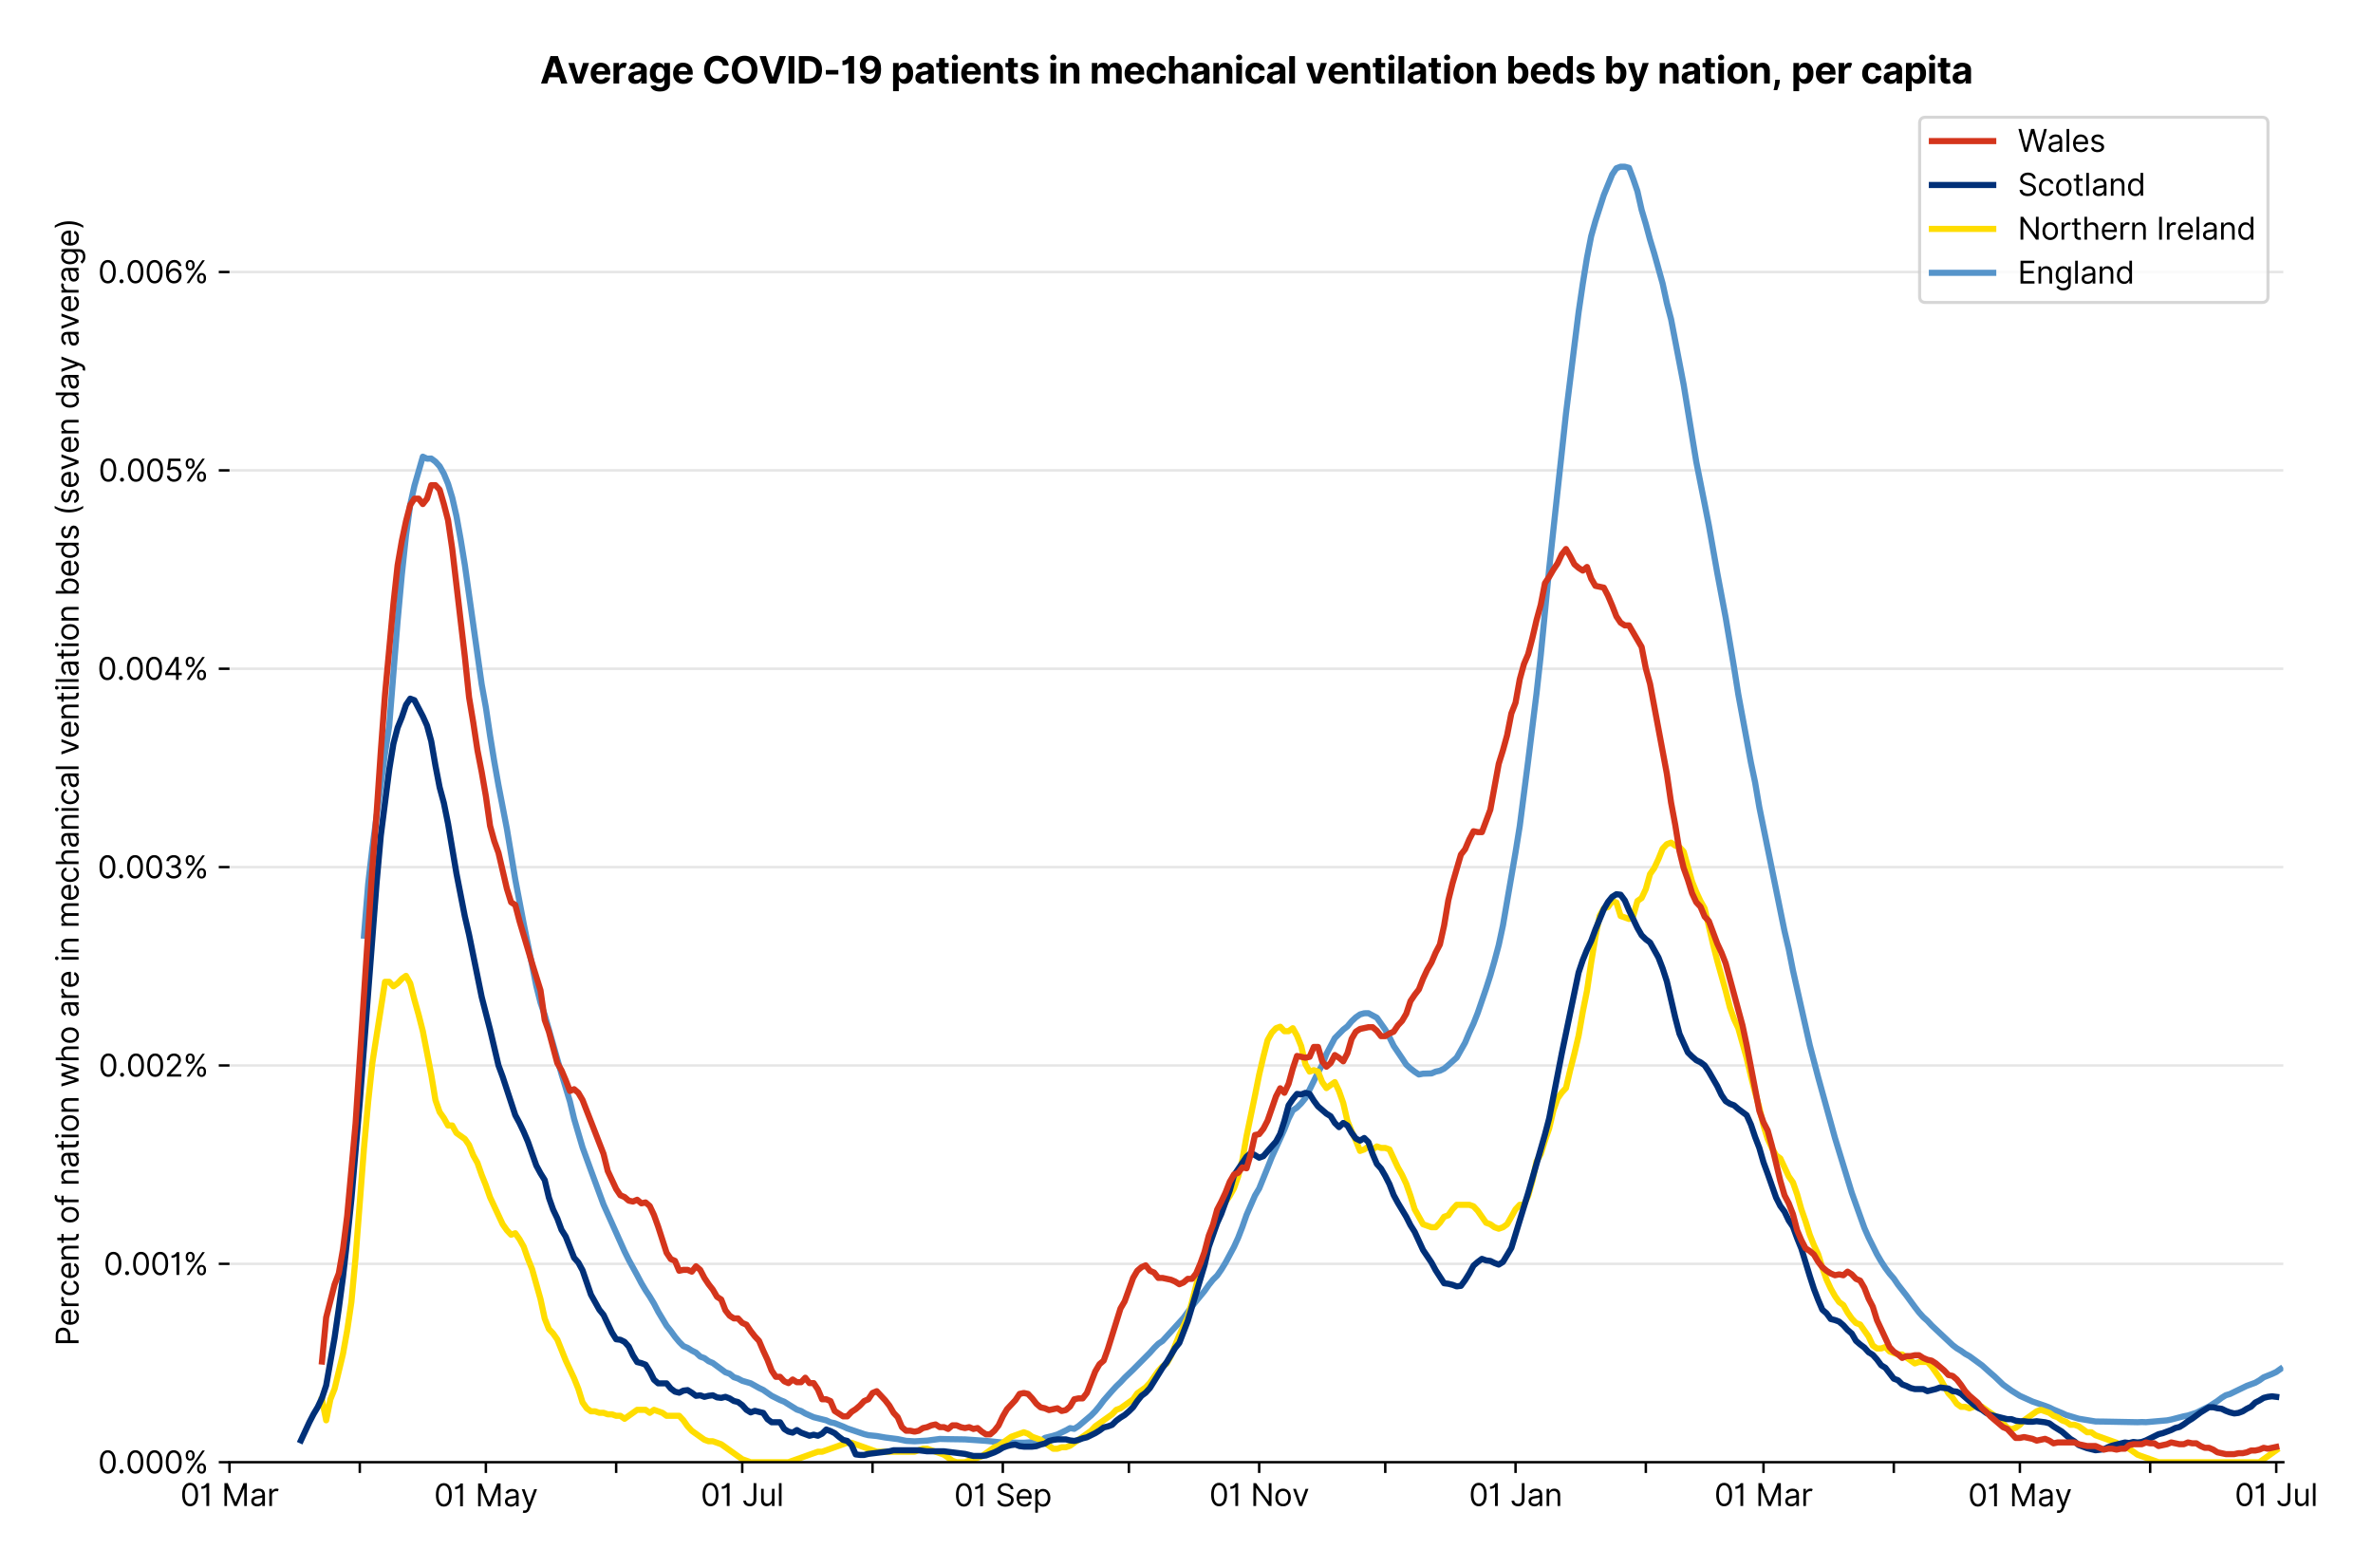 <?xml version="1.0" encoding="utf-8" standalone="no"?>
<!DOCTYPE svg PUBLIC "-//W3C//DTD SVG 1.1//EN"
  "http://www.w3.org/Graphics/SVG/1.1/DTD/svg11.dtd">
<svg version="1.1" viewBox="0 0 773.669 511.234" xmlns="http://www.w3.org/2000/svg" xmlns:xlink="http://www.w3.org/1999/xlink">
 <defs>
  <style type="text/css">*{stroke-linecap:butt;stroke-linejoin:round;}</style>
 </defs>
 <g id="figure_1">
  <g id="patch_1">
   <path d="M 0 511.234 
L 773.669 511.234 
L 773.669 0 
L 0 0 
z
" style="fill:#ffffff;"/>
  </g>
  <g id="axes_1">
   <g id="patch_2">
    <path d="M 74.825 476.745 
L 744.425 476.745 
L 744.425 33.225 
L 74.825 33.225 
z
" style="fill:#ffffff;"/>
   </g>
   <g id="matplotlib.axis_1">
    <g id="xtick_1">
     <g id="line2d_1">
      <defs>
       <path d="M 0 0 
L 0 3.5 
" id="mbf3cccfc00" style="stroke:#000000;stroke-width:0.8;"/>
      </defs>
      <g>
       <use style="stroke:#000000;stroke-width:0.8;" x="74.825" xlink:href="#mbf3cccfc00" y="476.745"/>
      </g>
     </g>
     <g id="text_1">
      <!-- 01 Mar -->
      <g transform="translate(58.788 491.018)scale(0.1 -0.1)">
       <defs>
        <path d="M 2000 -64 
Q 1230 -64 806 561 
Q 382 1186 382 2327 
Q 382 3459 809 4088 
Q 1236 4718 2000 4718 
Q 2764 4718 3191 4088 
Q 3618 3459 3618 2327 
Q 3618 1186 3194 561 
Q 2771 -64 2000 -64 
z
M 2000 436 
Q 2509 436 2791 927 
Q 3073 1418 3073 2327 
Q 3073 3234 2789 3730 
Q 2505 4227 2000 4227 
Q 1496 4227 1211 3730 
Q 927 3234 927 2327 
Q 927 1418 1210 927 
Q 1493 436 2000 436 
z
" id="Inter-Regular-30" transform="scale(0.016)"/>
        <path d="M 1973 4655 
L 1973 0 
L 1409 0 
L 1409 3836 
L 1373 3836 
Q 1341 3773 1209 3692 
Q 1077 3611 868 3551 
Q 659 3491 391 3491 
L 391 3964 
Q 661 3964 859 4061 
Q 1057 4159 1190 4291 
Q 1323 4423 1392 4529 
Q 1461 4636 1473 4655 
L 1973 4655 
z
" id="Inter-Regular-31" transform="scale(0.016)"/>
        <path id="Inter-Regular-20" transform="scale(0.016)"/>
        <path d="M 564 4655 
L 1236 4655 
L 2818 791 
L 2873 791 
L 4455 4655 
L 5127 4655 
L 5127 0 
L 4600 0 
L 4600 3536 
L 4555 3536 
L 3100 0 
L 2591 0 
L 1136 3536 
L 1091 3536 
L 1091 0 
L 564 0 
L 564 4655 
z
" id="Inter-Regular-4d" transform="scale(0.016)"/>
        <path d="M 1518 -82 
Q 1186 -82 916 44 
Q 646 170 486 410 
Q 327 650 327 991 
Q 327 1291 445 1478 
Q 564 1666 761 1773 
Q 959 1880 1199 1933 
Q 1439 1986 1682 2018 
Q 2000 2059 2199 2080 
Q 2398 2102 2490 2154 
Q 2582 2207 2582 2336 
L 2582 2355 
Q 2582 2691 2399 2877 
Q 2216 3064 1846 3064 
Q 1461 3064 1243 2895 
Q 1025 2727 936 2536 
L 427 2718 
Q 564 3036 792 3214 
Q 1021 3393 1292 3464 
Q 1564 3536 1827 3536 
Q 1996 3536 2215 3496 
Q 2434 3457 2640 3334 
Q 2846 3211 2982 2963 
Q 3118 2716 3118 2300 
L 3118 0 
L 2582 0 
L 2582 473 
L 2555 473 
Q 2500 359 2373 229 
Q 2246 100 2034 9 
Q 1823 -82 1518 -82 
z
M 1600 400 
Q 1918 400 2137 525 
Q 2357 650 2469 847 
Q 2582 1045 2582 1264 
L 2582 1755 
Q 2548 1714 2433 1681 
Q 2318 1648 2169 1624 
Q 2021 1600 1881 1583 
Q 1741 1566 1655 1555 
Q 1446 1527 1265 1467 
Q 1084 1407 974 1287 
Q 864 1168 864 964 
Q 864 684 1072 542 
Q 1280 400 1600 400 
z
" id="Inter-Regular-61" transform="scale(0.016)"/>
        <path d="M 491 0 
L 491 3491 
L 1009 3491 
L 1009 2964 
L 1046 2964 
Q 1139 3223 1389 3384 
Q 1639 3545 1955 3545 
Q 2100 3545 2209 3511 
Q 2318 3477 2400 3418 
L 2218 2964 
Q 2161 2993 2085 3010 
Q 2009 3027 1909 3027 
Q 1527 3027 1277 2794 
Q 1027 2561 1027 2209 
L 1027 0 
L 491 0 
z
" id="Inter-Regular-72" transform="scale(0.016)"/>
       </defs>
       <use xlink:href="#Inter-Regular-30"/>
       <use x="62.5" xlink:href="#Inter-Regular-31"/>
       <use x="106.676" xlink:href="#Inter-Regular-20"/>
       <use x="134.801" xlink:href="#Inter-Regular-4d"/>
       <use x="225.994" xlink:href="#Inter-Regular-61"/>
       <use x="282.386" xlink:href="#Inter-Regular-72"/>
      </g>
     </g>
    </g>
    <g id="xtick_2">
     <g id="line2d_2">
      <g>
       <use style="stroke:#000000;stroke-width:0.8;" x="117.302" xlink:href="#mbf3cccfc00" y="476.745"/>
      </g>
     </g>
    </g>
    <g id="xtick_3">
     <g id="line2d_3">
      <g>
       <use style="stroke:#000000;stroke-width:0.8;" x="158.409" xlink:href="#mbf3cccfc00" y="476.745"/>
      </g>
     </g>
     <g id="text_2">
      <!-- 01 May -->
      <g transform="translate(141.506 491.117)scale(0.1 -0.1)">
       <defs>
        <path d="M 818 -1355 
Q 682 -1355 575 -1333 
Q 468 -1311 427 -1291 
L 564 -818 
Q 857 -893 1053 -814 
Q 1250 -736 1391 -345 
L 1509 -18 
L 218 3491 
L 800 3491 
L 1764 709 
L 1800 709 
L 2764 3491 
L 3346 3491 
L 1846 -564 
Q 1550 -1355 818 -1355 
z
" id="Inter-Regular-79" transform="scale(0.016)"/>
       </defs>
       <use xlink:href="#Inter-Regular-30"/>
       <use x="62.5" xlink:href="#Inter-Regular-31"/>
       <use x="106.676" xlink:href="#Inter-Regular-20"/>
       <use x="134.801" xlink:href="#Inter-Regular-4d"/>
       <use x="225.994" xlink:href="#Inter-Regular-61"/>
       <use x="282.386" xlink:href="#Inter-Regular-79"/>
      </g>
     </g>
    </g>
    <g id="xtick_4">
     <g id="line2d_4">
      <g>
       <use style="stroke:#000000;stroke-width:0.8;" x="200.886" xlink:href="#mbf3cccfc00" y="476.745"/>
      </g>
     </g>
    </g>
    <g id="xtick_5">
     <g id="line2d_5">
      <g>
       <use style="stroke:#000000;stroke-width:0.8;" x="241.993" xlink:href="#mbf3cccfc00" y="476.745"/>
      </g>
     </g>
     <g id="text_3">
      <!-- 01 Jul -->
      <g transform="translate(228.449 491.018)scale(0.1 -0.1)">
       <defs>
        <path d="M 2346 4655 
L 2909 4655 
L 2909 1327 
Q 2909 657 2549 296 
Q 2189 -64 1582 -64 
Q 1200 -64 902 76 
Q 605 216 434 475 
Q 264 734 264 1091 
L 818 1091 
Q 818 795 1034 615 
Q 1250 436 1582 436 
Q 1948 436 2147 664 
Q 2346 893 2346 1327 
L 2346 4655 
z
" id="Inter-Regular-4a" transform="scale(0.016)"/>
        <path d="M 2691 1427 
L 2691 3491 
L 3227 3491 
L 3227 0 
L 2691 0 
L 2691 591 
L 2655 591 
Q 2532 325 2273 140 
Q 2014 -45 1618 -45 
Q 1127 -45 809 280 
Q 491 605 491 1273 
L 491 3491 
L 1027 3491 
L 1027 1309 
Q 1027 927 1242 700 
Q 1457 473 1791 473 
Q 1991 473 2199 575 
Q 2407 677 2549 888 
Q 2691 1100 2691 1427 
z
" id="Inter-Regular-75" transform="scale(0.016)"/>
        <path d="M 1027 4655 
L 1027 0 
L 491 0 
L 491 4655 
L 1027 4655 
z
" id="Inter-Regular-6c" transform="scale(0.016)"/>
       </defs>
       <use xlink:href="#Inter-Regular-30"/>
       <use x="62.5" xlink:href="#Inter-Regular-31"/>
       <use x="106.676" xlink:href="#Inter-Regular-20"/>
       <use x="134.801" xlink:href="#Inter-Regular-4a"/>
       <use x="189.063" xlink:href="#Inter-Regular-75"/>
       <use x="247.159" xlink:href="#Inter-Regular-6c"/>
      </g>
     </g>
    </g>
    <g id="xtick_6">
     <g id="line2d_6">
      <g>
       <use style="stroke:#000000;stroke-width:0.8;" x="284.469" xlink:href="#mbf3cccfc00" y="476.745"/>
      </g>
     </g>
    </g>
    <g id="xtick_7">
     <g id="line2d_7">
      <g>
       <use style="stroke:#000000;stroke-width:0.8;" x="326.946" xlink:href="#mbf3cccfc00" y="476.745"/>
      </g>
     </g>
     <g id="text_4">
      <!-- 01 Sep -->
      <g transform="translate(311.059 491.117)scale(0.1 -0.1)">
       <defs>
        <path d="M 3109 3491 
Q 3068 3836 2777 4027 
Q 2486 4218 2064 4218 
Q 1600 4218 1318 3999 
Q 1036 3780 1036 3445 
Q 1036 3195 1189 3042 
Q 1343 2889 1553 2803 
Q 1764 2718 1936 2673 
L 2409 2545 
Q 2591 2498 2815 2414 
Q 3039 2330 3244 2185 
Q 3450 2041 3584 1816 
Q 3718 1591 3718 1264 
Q 3718 886 3521 581 
Q 3325 277 2949 97 
Q 2573 -82 2036 -82 
Q 1286 -82 845 272 
Q 405 627 364 1200 
L 946 1200 
Q 968 936 1124 764 
Q 1280 593 1519 510 
Q 1759 427 2036 427 
Q 2359 427 2616 533 
Q 2873 639 3023 828 
Q 3173 1018 3173 1273 
Q 3173 1505 3043 1650 
Q 2914 1795 2702 1886 
Q 2491 1977 2246 2045 
L 1673 2209 
Q 1127 2366 809 2657 
Q 491 2948 491 3418 
Q 491 3809 703 4101 
Q 916 4393 1276 4555 
Q 1636 4718 2082 4718 
Q 2532 4718 2882 4558 
Q 3232 4398 3437 4120 
Q 3643 3843 3655 3491 
L 3109 3491 
z
" id="Inter-Regular-53" transform="scale(0.016)"/>
        <path d="M 1955 -73 
Q 1450 -73 1085 151 
Q 721 375 524 778 
Q 327 1182 327 1718 
Q 327 2255 524 2665 
Q 721 3075 1074 3305 
Q 1427 3536 1900 3536 
Q 2173 3536 2439 3445 
Q 2705 3355 2923 3151 
Q 3141 2948 3270 2614 
Q 3400 2280 3400 1791 
L 3400 1564 
L 866 1564 
Q 884 1005 1183 707 
Q 1482 409 1955 409 
Q 2271 409 2498 545 
Q 2725 682 2827 955 
L 3346 809 
Q 3223 414 2854 170 
Q 2486 -73 1955 -73 
z
M 866 2027 
L 2855 2027 
Q 2855 2470 2595 2762 
Q 2336 3055 1900 3055 
Q 1593 3055 1368 2911 
Q 1143 2768 1013 2533 
Q 884 2298 866 2027 
z
" id="Inter-Regular-65" transform="scale(0.016)"/>
        <path d="M 491 -1309 
L 491 3491 
L 1009 3491 
L 1009 2936 
L 1073 2936 
Q 1132 3027 1237 3169 
Q 1343 3311 1542 3423 
Q 1741 3536 2082 3536 
Q 2523 3536 2859 3315 
Q 3196 3095 3384 2690 
Q 3573 2286 3573 1736 
Q 3573 1182 3384 776 
Q 3196 370 2861 148 
Q 2527 -73 2091 -73 
Q 1755 -73 1552 39 
Q 1350 152 1241 296 
Q 1132 441 1073 536 
L 1027 536 
L 1027 -1309 
L 491 -1309 
z
M 1018 1745 
Q 1018 1152 1276 780 
Q 1534 409 2018 409 
Q 2355 409 2581 587 
Q 2807 766 2921 1069 
Q 3036 1373 3036 1745 
Q 3036 2114 2923 2410 
Q 2811 2707 2585 2881 
Q 2359 3055 2018 3055 
Q 1527 3055 1272 2693 
Q 1018 2332 1018 1745 
z
" id="Inter-Regular-70" transform="scale(0.016)"/>
       </defs>
       <use xlink:href="#Inter-Regular-30"/>
       <use x="62.5" xlink:href="#Inter-Regular-31"/>
       <use x="106.676" xlink:href="#Inter-Regular-20"/>
       <use x="134.801" xlink:href="#Inter-Regular-53"/>
       <use x="198.58" xlink:href="#Inter-Regular-65"/>
       <use x="256.818" xlink:href="#Inter-Regular-70"/>
      </g>
     </g>
    </g>
    <g id="xtick_8">
     <g id="line2d_8">
      <g>
       <use style="stroke:#000000;stroke-width:0.8;" x="368.053" xlink:href="#mbf3cccfc00" y="476.745"/>
      </g>
     </g>
    </g>
    <g id="xtick_9">
     <g id="line2d_9">
      <g>
       <use style="stroke:#000000;stroke-width:0.8;" x="410.53" xlink:href="#mbf3cccfc00" y="476.745"/>
      </g>
     </g>
     <g id="text_5">
      <!-- 01 Nov -->
      <g transform="translate(394.259 491.018)scale(0.1 -0.1)">
       <defs>
        <path d="M 4255 4655 
L 4255 0 
L 3709 0 
L 1173 3655 
L 1127 3655 
L 1127 0 
L 564 0 
L 564 4655 
L 1109 4655 
L 3655 991 
L 3700 991 
L 3700 4655 
L 4255 4655 
z
" id="Inter-Regular-4e" transform="scale(0.016)"/>
        <path d="M 1909 -73 
Q 1436 -73 1080 152 
Q 725 377 526 781 
Q 327 1186 327 1727 
Q 327 2273 526 2679 
Q 725 3086 1080 3311 
Q 1436 3536 1909 3536 
Q 2382 3536 2737 3311 
Q 3093 3086 3292 2679 
Q 3491 2273 3491 1727 
Q 3491 1186 3292 781 
Q 3093 377 2737 152 
Q 2382 -73 1909 -73 
z
M 1909 409 
Q 2268 409 2500 593 
Q 2732 777 2843 1077 
Q 2955 1377 2955 1727 
Q 2955 2077 2843 2379 
Q 2732 2682 2500 2868 
Q 2268 3055 1909 3055 
Q 1550 3055 1318 2868 
Q 1086 2682 975 2379 
Q 864 2077 864 1727 
Q 864 1377 975 1077 
Q 1086 777 1318 593 
Q 1550 409 1909 409 
z
" id="Inter-Regular-6f" transform="scale(0.016)"/>
        <path d="M 3346 3491 
L 2055 0 
L 1509 0 
L 218 3491 
L 800 3491 
L 1764 709 
L 1800 709 
L 2764 3491 
L 3346 3491 
z
" id="Inter-Regular-76" transform="scale(0.016)"/>
       </defs>
       <use xlink:href="#Inter-Regular-30"/>
       <use x="62.5" xlink:href="#Inter-Regular-31"/>
       <use x="106.676" xlink:href="#Inter-Regular-20"/>
       <use x="134.801" xlink:href="#Inter-Regular-4e"/>
       <use x="210.085" xlink:href="#Inter-Regular-6f"/>
       <use x="269.744" xlink:href="#Inter-Regular-76"/>
      </g>
     </g>
    </g>
    <g id="xtick_10">
     <g id="line2d_10">
      <g>
       <use style="stroke:#000000;stroke-width:0.8;" x="451.637" xlink:href="#mbf3cccfc00" y="476.745"/>
      </g>
     </g>
    </g>
    <g id="xtick_11">
     <g id="line2d_11">
      <g>
       <use style="stroke:#000000;stroke-width:0.8;" x="494.114" xlink:href="#mbf3cccfc00" y="476.745"/>
      </g>
     </g>
     <g id="text_6">
      <!-- 01 Jan -->
      <g transform="translate(478.915 491.018)scale(0.1 -0.1)">
       <defs>
        <path d="M 1027 2100 
L 1027 0 
L 491 0 
L 491 3491 
L 1009 3491 
L 1009 2945 
L 1055 2945 
Q 1177 3211 1427 3373 
Q 1677 3536 2073 3536 
Q 2602 3536 2928 3211 
Q 3255 2886 3255 2218 
L 3255 0 
L 2718 0 
L 2718 2182 
Q 2718 2593 2504 2824 
Q 2291 3055 1918 3055 
Q 1534 3055 1280 2806 
Q 1027 2557 1027 2100 
z
" id="Inter-Regular-6e" transform="scale(0.016)"/>
       </defs>
       <use xlink:href="#Inter-Regular-30"/>
       <use x="62.5" xlink:href="#Inter-Regular-31"/>
       <use x="106.676" xlink:href="#Inter-Regular-20"/>
       <use x="134.801" xlink:href="#Inter-Regular-4a"/>
       <use x="189.063" xlink:href="#Inter-Regular-61"/>
       <use x="245.455" xlink:href="#Inter-Regular-6e"/>
      </g>
     </g>
    </g>
    <g id="xtick_12">
     <g id="line2d_12">
      <g>
       <use style="stroke:#000000;stroke-width:0.8;" x="536.591" xlink:href="#mbf3cccfc00" y="476.745"/>
      </g>
     </g>
    </g>
    <g id="xtick_13">
     <g id="line2d_13">
      <g>
       <use style="stroke:#000000;stroke-width:0.8;" x="574.957" xlink:href="#mbf3cccfc00" y="476.745"/>
      </g>
     </g>
     <g id="text_7">
      <!-- 01 Mar -->
      <g transform="translate(558.921 491.018)scale(0.1 -0.1)">
       <use xlink:href="#Inter-Regular-30"/>
       <use x="62.5" xlink:href="#Inter-Regular-31"/>
       <use x="106.676" xlink:href="#Inter-Regular-20"/>
       <use x="134.801" xlink:href="#Inter-Regular-4d"/>
       <use x="225.994" xlink:href="#Inter-Regular-61"/>
       <use x="282.386" xlink:href="#Inter-Regular-72"/>
      </g>
     </g>
    </g>
    <g id="xtick_14">
     <g id="line2d_14">
      <g>
       <use style="stroke:#000000;stroke-width:0.8;" x="617.434" xlink:href="#mbf3cccfc00" y="476.745"/>
      </g>
     </g>
    </g>
    <g id="xtick_15">
     <g id="line2d_15">
      <g>
       <use style="stroke:#000000;stroke-width:0.8;" x="658.541" xlink:href="#mbf3cccfc00" y="476.745"/>
      </g>
     </g>
     <g id="text_8">
      <!-- 01 May -->
      <g transform="translate(641.638 491.117)scale(0.1 -0.1)">
       <use xlink:href="#Inter-Regular-30"/>
       <use x="62.5" xlink:href="#Inter-Regular-31"/>
       <use x="106.676" xlink:href="#Inter-Regular-20"/>
       <use x="134.801" xlink:href="#Inter-Regular-4d"/>
       <use x="225.994" xlink:href="#Inter-Regular-61"/>
       <use x="282.386" xlink:href="#Inter-Regular-79"/>
      </g>
     </g>
    </g>
    <g id="xtick_16">
     <g id="line2d_16">
      <g>
       <use style="stroke:#000000;stroke-width:0.8;" x="701.018" xlink:href="#mbf3cccfc00" y="476.745"/>
      </g>
     </g>
    </g>
    <g id="xtick_17">
     <g id="line2d_17">
      <g>
       <use style="stroke:#000000;stroke-width:0.8;" x="742.125" xlink:href="#mbf3cccfc00" y="476.745"/>
      </g>
     </g>
     <g id="text_9">
      <!-- 01 Jul -->
      <g transform="translate(728.581 491.018)scale(0.1 -0.1)">
       <use xlink:href="#Inter-Regular-30"/>
       <use x="62.5" xlink:href="#Inter-Regular-31"/>
       <use x="106.676" xlink:href="#Inter-Regular-20"/>
       <use x="134.801" xlink:href="#Inter-Regular-4a"/>
       <use x="189.063" xlink:href="#Inter-Regular-75"/>
       <use x="247.159" xlink:href="#Inter-Regular-6c"/>
      </g>
     </g>
    </g>
   </g>
   <g id="matplotlib.axis_2">
    <g id="ytick_1">
     <g id="line2d_18">
      <path clip-path="url(#p3882dab6c4)" d="M 74.825 476.745 
L 744.425 476.745 
" style="fill:none;stroke:#e5e5e5;stroke-linecap:square;stroke-width:0.8;"/>
     </g>
     <g id="line2d_19">
      <defs>
       <path d="M 0 0 
L -3.5 0 
" id="m8fc152c152" style="stroke:#000000;stroke-width:0.8;"/>
      </defs>
      <g>
       <use style="stroke:#000000;stroke-width:0.8;" x="74.825" xlink:href="#m8fc152c152" y="476.745"/>
      </g>
     </g>
     <g id="text_10">
      <!-- 0.000% -->
      <g transform="translate(31.944 480.382)scale(0.1 -0.1)">
       <defs>
        <path d="M 882 -36 
Q 714 -36 593 84 
Q 473 205 473 373 
Q 473 541 593 661 
Q 714 782 882 782 
Q 1050 782 1170 661 
Q 1291 541 1291 373 
Q 1291 205 1170 84 
Q 1050 -36 882 -36 
z
" id="Inter-Regular-2e" transform="scale(0.016)"/>
        <path d="M 2855 873 
L 2855 1118 
Q 2855 1373 2960 1585 
Q 3066 1798 3269 1926 
Q 3473 2055 3764 2055 
Q 4059 2055 4259 1926 
Q 4459 1798 4561 1585 
Q 4664 1373 4664 1118 
L 4664 873 
Q 4664 618 4560 405 
Q 4457 193 4256 64 
Q 4055 -64 3764 -64 
Q 3468 -64 3266 64 
Q 3064 193 2959 405 
Q 2855 618 2855 873 
z
M 536 3536 
L 536 3782 
Q 536 4036 642 4248 
Q 748 4461 951 4589 
Q 1155 4718 1446 4718 
Q 1741 4718 1941 4589 
Q 2141 4461 2243 4248 
Q 2346 4036 2346 3782 
L 2346 3536 
Q 2346 3282 2242 3069 
Q 2139 2857 1937 2728 
Q 1736 2600 1446 2600 
Q 1150 2600 948 2728 
Q 746 2857 641 3069 
Q 536 3282 536 3536 
z
M 709 0 
L 3909 4655 
L 4427 4655 
L 1227 0 
L 709 0 
z
M 3318 1118 
L 3318 873 
Q 3318 661 3418 494 
Q 3518 327 3764 327 
Q 4002 327 4101 494 
Q 4200 661 4200 873 
L 4200 1118 
Q 4200 1330 4104 1497 
Q 4009 1664 3764 1664 
Q 3525 1664 3421 1497 
Q 3318 1330 3318 1118 
z
M 1000 3782 
L 1000 3536 
Q 1000 3325 1100 3158 
Q 1200 2991 1446 2991 
Q 1684 2991 1783 3158 
Q 1882 3325 1882 3536 
L 1882 3782 
Q 1882 3993 1786 4160 
Q 1691 4327 1446 4327 
Q 1207 4327 1103 4160 
Q 1000 3993 1000 3782 
z
" id="Inter-Regular-25" transform="scale(0.016)"/>
       </defs>
       <use xlink:href="#Inter-Regular-30"/>
       <use x="62.5" xlink:href="#Inter-Regular-2e"/>
       <use x="90.057" xlink:href="#Inter-Regular-30"/>
       <use x="152.557" xlink:href="#Inter-Regular-30"/>
       <use x="215.057" xlink:href="#Inter-Regular-30"/>
       <use x="277.557" xlink:href="#Inter-Regular-25"/>
      </g>
     </g>
    </g>
    <g id="ytick_2">
     <g id="line2d_20">
      <path clip-path="url(#p3882dab6c4)" d="M 74.825 412.067 
L 744.425 412.067 
" style="fill:none;stroke:#e5e5e5;stroke-linecap:square;stroke-width:0.8;"/>
     </g>
     <g id="line2d_21">
      <g>
       <use style="stroke:#000000;stroke-width:0.8;" x="74.825" xlink:href="#m8fc152c152" y="412.067"/>
      </g>
     </g>
     <g id="text_11">
      <!-- 0.001% -->
      <g transform="translate(33.777 415.704)scale(0.1 -0.1)">
       <use xlink:href="#Inter-Regular-30"/>
       <use x="62.5" xlink:href="#Inter-Regular-2e"/>
       <use x="90.057" xlink:href="#Inter-Regular-30"/>
       <use x="152.557" xlink:href="#Inter-Regular-30"/>
       <use x="215.057" xlink:href="#Inter-Regular-31"/>
       <use x="259.233" xlink:href="#Inter-Regular-25"/>
      </g>
     </g>
    </g>
    <g id="ytick_3">
     <g id="line2d_22">
      <path clip-path="url(#p3882dab6c4)" d="M 74.825 347.389 
L 744.425 347.389 
" style="fill:none;stroke:#e5e5e5;stroke-linecap:square;stroke-width:0.8;"/>
     </g>
     <g id="line2d_23">
      <g>
       <use style="stroke:#000000;stroke-width:0.8;" x="74.825" xlink:href="#m8fc152c152" y="347.389"/>
      </g>
     </g>
     <g id="text_12">
      <!-- 0.002% -->
      <g transform="translate(32.142 351.026)scale(0.1 -0.1)">
       <defs>
        <path d="M 482 0 
L 482 409 
L 2018 2091 
Q 2289 2386 2464 2605 
Q 2639 2825 2724 3019 
Q 2809 3214 2809 3427 
Q 2809 3795 2553 4011 
Q 2298 4227 1918 4227 
Q 1514 4227 1275 3985 
Q 1036 3743 1036 3345 
L 500 3345 
Q 500 3755 688 4064 
Q 877 4373 1203 4545 
Q 1530 4718 1936 4718 
Q 2346 4718 2661 4545 
Q 2977 4373 3156 4079 
Q 3336 3786 3336 3427 
Q 3336 3170 3244 2926 
Q 3152 2682 2926 2383 
Q 2700 2084 2300 1655 
L 1255 536 
L 1255 500 
L 3418 500 
L 3418 0 
L 482 0 
z
" id="Inter-Regular-32" transform="scale(0.016)"/>
       </defs>
       <use xlink:href="#Inter-Regular-30"/>
       <use x="62.5" xlink:href="#Inter-Regular-2e"/>
       <use x="90.057" xlink:href="#Inter-Regular-30"/>
       <use x="152.557" xlink:href="#Inter-Regular-30"/>
       <use x="215.057" xlink:href="#Inter-Regular-32"/>
       <use x="275.568" xlink:href="#Inter-Regular-25"/>
      </g>
     </g>
    </g>
    <g id="ytick_4">
     <g id="line2d_24">
      <path clip-path="url(#p3882dab6c4)" d="M 74.825 282.711 
L 744.425 282.711 
" style="fill:none;stroke:#e5e5e5;stroke-linecap:square;stroke-width:0.8;"/>
     </g>
     <g id="line2d_25">
      <g>
       <use style="stroke:#000000;stroke-width:0.8;" x="74.825" xlink:href="#m8fc152c152" y="282.711"/>
      </g>
     </g>
     <g id="text_13">
      <!-- 0.003% -->
      <g transform="translate(31.83 286.348)scale(0.1 -0.1)">
       <defs>
        <path d="M 2055 -64 
Q 1605 -64 1253 90 
Q 902 245 696 521 
Q 491 798 473 1164 
L 1046 1164 
Q 1071 827 1356 631 
Q 1641 436 2046 436 
Q 2493 436 2783 664 
Q 3073 893 3073 1264 
Q 3073 1650 2787 1893 
Q 2502 2136 1973 2136 
L 1600 2136 
L 1600 2636 
L 1973 2636 
Q 2386 2636 2647 2856 
Q 2909 3077 2909 3445 
Q 2909 3798 2679 4012 
Q 2450 4227 2064 4227 
Q 1823 4227 1610 4139 
Q 1398 4052 1264 3887 
Q 1130 3723 1118 3491 
L 573 3491 
Q 586 3857 793 4133 
Q 1000 4409 1335 4563 
Q 1671 4718 2073 4718 
Q 2505 4718 2814 4544 
Q 3123 4370 3289 4086 
Q 3455 3802 3455 3473 
Q 3455 3080 3249 2802 
Q 3043 2525 2691 2418 
L 2691 2382 
Q 3132 2309 3379 2008 
Q 3627 1707 3627 1264 
Q 3627 884 3421 583 
Q 3216 282 2861 109 
Q 2507 -64 2055 -64 
z
" id="Inter-Regular-33" transform="scale(0.016)"/>
       </defs>
       <use xlink:href="#Inter-Regular-30"/>
       <use x="62.5" xlink:href="#Inter-Regular-2e"/>
       <use x="90.057" xlink:href="#Inter-Regular-30"/>
       <use x="152.557" xlink:href="#Inter-Regular-30"/>
       <use x="215.057" xlink:href="#Inter-Regular-33"/>
       <use x="278.693" xlink:href="#Inter-Regular-25"/>
      </g>
     </g>
    </g>
    <g id="ytick_5">
     <g id="line2d_26">
      <path clip-path="url(#p3882dab6c4)" d="M 74.825 218.033 
L 744.425 218.033 
" style="fill:none;stroke:#e5e5e5;stroke-linecap:square;stroke-width:0.8;"/>
     </g>
     <g id="line2d_27">
      <g>
       <use style="stroke:#000000;stroke-width:0.8;" x="74.825" xlink:href="#m8fc152c152" y="218.033"/>
      </g>
     </g>
     <g id="text_14">
      <!-- 0.004% -->
      <g transform="translate(31.773 221.67)scale(0.1 -0.1)">
       <defs>
        <path d="M 373 955 
L 373 1418 
L 2418 4655 
L 3100 4655 
L 3100 1455 
L 3736 1455 
L 3736 955 
L 3100 955 
L 3100 0 
L 2564 0 
L 2564 955 
L 373 955 
z
M 2564 1455 
L 2564 3936 
L 2527 3936 
L 982 1491 
L 982 1455 
L 2564 1455 
z
" id="Inter-Regular-34" transform="scale(0.016)"/>
       </defs>
       <use xlink:href="#Inter-Regular-30"/>
       <use x="62.5" xlink:href="#Inter-Regular-2e"/>
       <use x="90.057" xlink:href="#Inter-Regular-30"/>
       <use x="152.557" xlink:href="#Inter-Regular-30"/>
       <use x="215.057" xlink:href="#Inter-Regular-34"/>
       <use x="279.261" xlink:href="#Inter-Regular-25"/>
      </g>
     </g>
    </g>
    <g id="ytick_6">
     <g id="line2d_28">
      <path clip-path="url(#p3882dab6c4)" d="M 74.825 153.355 
L 744.425 153.355 
" style="fill:none;stroke:#e5e5e5;stroke-linecap:square;stroke-width:0.8;"/>
     </g>
     <g id="line2d_29">
      <g>
       <use style="stroke:#000000;stroke-width:0.8;" x="74.825" xlink:href="#m8fc152c152" y="153.355"/>
      </g>
     </g>
     <g id="text_15">
      <!-- 0.005% -->
      <g transform="translate(32.114 156.992)scale(0.1 -0.1)">
       <defs>
        <path d="M 1936 -64 
Q 1536 -64 1216 95 
Q 896 255 702 532 
Q 509 809 491 1164 
L 1036 1164 
Q 1068 848 1324 642 
Q 1580 436 1936 436 
Q 2223 436 2447 570 
Q 2671 705 2799 940 
Q 2927 1175 2927 1473 
Q 2927 1777 2794 2017 
Q 2661 2257 2429 2395 
Q 2198 2534 1900 2536 
Q 1686 2539 1461 2472 
Q 1236 2405 1091 2300 
L 564 2364 
L 846 4655 
L 3264 4655 
L 3264 4155 
L 1318 4155 
L 1155 2782 
L 1182 2782 
Q 1325 2895 1541 2970 
Q 1757 3045 1991 3045 
Q 2418 3045 2753 2842 
Q 3089 2639 3281 2286 
Q 3473 1934 3473 1482 
Q 3473 1036 3274 687 
Q 3075 339 2727 137 
Q 2380 -64 1936 -64 
z
" id="Inter-Regular-35" transform="scale(0.016)"/>
       </defs>
       <use xlink:href="#Inter-Regular-30"/>
       <use x="62.5" xlink:href="#Inter-Regular-2e"/>
       <use x="90.057" xlink:href="#Inter-Regular-30"/>
       <use x="152.557" xlink:href="#Inter-Regular-30"/>
       <use x="215.057" xlink:href="#Inter-Regular-35"/>
       <use x="275.852" xlink:href="#Inter-Regular-25"/>
      </g>
     </g>
    </g>
    <g id="ytick_7">
     <g id="line2d_30">
      <path clip-path="url(#p3882dab6c4)" d="M 74.825 88.677 
L 744.425 88.677 
" style="fill:none;stroke:#e5e5e5;stroke-linecap:square;stroke-width:0.8;"/>
     </g>
     <g id="line2d_31">
      <g>
       <use style="stroke:#000000;stroke-width:0.8;" x="74.825" xlink:href="#m8fc152c152" y="88.677"/>
      </g>
     </g>
     <g id="text_16">
      <!-- 0.006% -->
      <g transform="translate(31.958 92.314)scale(0.1 -0.1)">
       <defs>
        <path d="M 2027 -64 
Q 1741 -59 1454 45 
Q 1168 150 932 399 
Q 696 648 552 1074 
Q 409 1500 409 2145 
Q 409 3386 861 4056 
Q 1314 4727 2100 4727 
Q 2686 4727 3073 4384 
Q 3461 4041 3546 3491 
L 2991 3491 
Q 2914 3811 2691 4019 
Q 2468 4227 2100 4227 
Q 1559 4227 1249 3755 
Q 939 3284 936 2427 
L 973 2427 
Q 1164 2716 1461 2880 
Q 1759 3045 2118 3045 
Q 2518 3045 2850 2846 
Q 3182 2648 3382 2299 
Q 3582 1950 3582 1500 
Q 3582 1068 3389 710 
Q 3196 352 2847 142 
Q 2498 -68 2027 -64 
z
M 2027 436 
Q 2314 436 2542 579 
Q 2771 723 2903 964 
Q 3036 1205 3036 1500 
Q 3036 1789 2908 2026 
Q 2780 2264 2556 2404 
Q 2332 2545 2046 2545 
Q 1757 2545 1525 2397 
Q 1293 2250 1157 2010 
Q 1021 1770 1018 1491 
Q 1018 1214 1149 973 
Q 1280 732 1508 584 
Q 1736 436 2027 436 
z
" id="Inter-Regular-36" transform="scale(0.016)"/>
       </defs>
       <use xlink:href="#Inter-Regular-30"/>
       <use x="62.5" xlink:href="#Inter-Regular-2e"/>
       <use x="90.057" xlink:href="#Inter-Regular-30"/>
       <use x="152.557" xlink:href="#Inter-Regular-30"/>
       <use x="215.057" xlink:href="#Inter-Regular-36"/>
       <use x="277.415" xlink:href="#Inter-Regular-25"/>
      </g>
     </g>
    </g>
    <g id="text_17">
     <!-- Percent of nation who are in mechanical ventilation beds (seven day average) -->
     <g transform="translate(25.614 438.816)rotate(-90)scale(0.1 -0.1)">
      <defs>
       <path d="M 564 0 
L 564 4655 
L 2136 4655 
Q 2684 4655 3033 4458 
Q 3382 4261 3550 3927 
Q 3718 3593 3718 3182 
Q 3718 2770 3551 2434 
Q 3384 2098 3036 1899 
Q 2689 1700 2146 1700 
L 1127 1700 
L 1127 0 
L 564 0 
z
M 1127 2200 
L 2127 2200 
Q 2689 2200 2926 2482 
Q 3164 2764 3164 3182 
Q 3164 3602 2925 3878 
Q 2686 4155 2118 4155 
L 1127 4155 
L 1127 2200 
z
" id="Inter-Regular-50" transform="scale(0.016)"/>
       <path d="M 1909 -73 
Q 1418 -73 1063 159 
Q 709 391 518 798 
Q 327 1205 327 1727 
Q 327 2259 524 2667 
Q 721 3075 1074 3305 
Q 1427 3536 1900 3536 
Q 2268 3536 2563 3400 
Q 2859 3264 3047 3018 
Q 3236 2773 3282 2445 
L 2746 2445 
Q 2684 2684 2474 2869 
Q 2264 3055 1909 3055 
Q 1439 3055 1151 2697 
Q 864 2339 864 1745 
Q 864 1139 1148 774 
Q 1432 409 1909 409 
Q 2223 409 2447 570 
Q 2671 732 2746 1018 
L 3282 1018 
Q 3236 709 3058 462 
Q 2880 216 2588 71 
Q 2296 -73 1909 -73 
z
" id="Inter-Regular-63" transform="scale(0.016)"/>
       <path d="M 2009 3491 
L 2009 3036 
L 1264 3036 
L 1264 1000 
Q 1264 773 1331 660 
Q 1398 548 1503 510 
Q 1609 473 1727 473 
Q 1816 473 1873 483 
Q 1930 493 1964 500 
L 2073 18 
Q 2018 -2 1920 -23 
Q 1823 -45 1673 -45 
Q 1446 -45 1228 52 
Q 1011 150 869 350 
Q 727 550 727 855 
L 727 3036 
L 200 3036 
L 200 3491 
L 727 3491 
L 727 4327 
L 1264 4327 
L 1264 3491 
L 2009 3491 
z
" id="Inter-Regular-74" transform="scale(0.016)"/>
       <path d="M 2046 3491 
L 2046 3036 
L 1264 3036 
L 1264 0 
L 727 0 
L 727 3036 
L 164 3036 
L 164 3491 
L 727 3491 
L 727 3973 
Q 727 4273 868 4473 
Q 1009 4673 1234 4773 
Q 1459 4873 1709 4873 
Q 1907 4873 2032 4841 
Q 2157 4809 2218 4782 
L 2064 4318 
Q 2023 4332 1951 4352 
Q 1880 4373 1764 4373 
Q 1498 4373 1381 4239 
Q 1264 4105 1264 3845 
L 1264 3491 
L 2046 3491 
z
" id="Inter-Regular-66" transform="scale(0.016)"/>
       <path d="M 491 0 
L 491 3491 
L 1027 3491 
L 1027 0 
L 491 0 
z
M 764 4073 
Q 607 4073 494 4179 
Q 382 4286 382 4436 
Q 382 4586 494 4693 
Q 607 4800 764 4800 
Q 921 4800 1033 4693 
Q 1146 4586 1146 4436 
Q 1146 4286 1033 4179 
Q 921 4073 764 4073 
z
" id="Inter-Regular-69" transform="scale(0.016)"/>
       <path d="M 1282 0 
L 218 3491 
L 782 3491 
L 1536 818 
L 1573 818 
L 2318 3491 
L 2891 3491 
L 3627 827 
L 3664 827 
L 4418 3491 
L 4982 3491 
L 3918 0 
L 3391 0 
L 2627 2682 
L 2573 2682 
L 1809 0 
L 1282 0 
z
" id="Inter-Regular-77" transform="scale(0.016)"/>
       <path d="M 1027 2100 
L 1027 0 
L 491 0 
L 491 4655 
L 1027 4655 
L 1027 2945 
L 1073 2945 
Q 1196 3216 1442 3376 
Q 1689 3536 2100 3536 
Q 2636 3536 2963 3213 
Q 3291 2891 3291 2218 
L 3291 0 
L 2755 0 
L 2755 2182 
Q 2755 2598 2540 2826 
Q 2325 3055 1946 3055 
Q 1548 3055 1287 2806 
Q 1027 2557 1027 2100 
z
" id="Inter-Regular-68" transform="scale(0.016)"/>
       <path d="M 491 0 
L 491 3491 
L 1009 3491 
L 1009 2945 
L 1055 2945 
Q 1164 3225 1407 3380 
Q 1650 3536 1991 3536 
Q 2336 3536 2567 3380 
Q 2798 3225 2927 2945 
L 2964 2945 
Q 3098 3216 3366 3376 
Q 3634 3536 4009 3536 
Q 4477 3536 4775 3244 
Q 5073 2952 5073 2336 
L 5073 0 
L 4536 0 
L 4536 2336 
Q 4536 2723 4325 2889 
Q 4114 3055 3827 3055 
Q 3459 3055 3257 2833 
Q 3055 2611 3055 2273 
L 3055 0 
L 2509 0 
L 2509 2391 
Q 2509 2689 2316 2872 
Q 2123 3055 1818 3055 
Q 1609 3055 1428 2943 
Q 1248 2832 1137 2635 
Q 1027 2439 1027 2182 
L 1027 0 
L 491 0 
z
" id="Inter-Regular-6d" transform="scale(0.016)"/>
       <path d="M 564 0 
L 564 4655 
L 1100 4655 
L 1100 2936 
L 1146 2936 
Q 1205 3027 1310 3169 
Q 1416 3311 1615 3423 
Q 1814 3536 2155 3536 
Q 2596 3536 2932 3315 
Q 3268 3095 3457 2690 
Q 3646 2286 3646 1736 
Q 3646 1182 3457 776 
Q 3268 370 2934 148 
Q 2600 -73 2164 -73 
Q 1827 -73 1625 39 
Q 1423 152 1314 296 
Q 1205 441 1146 536 
L 1082 536 
L 1082 0 
L 564 0 
z
M 1091 1745 
Q 1091 1152 1349 780 
Q 1607 409 2091 409 
Q 2427 409 2653 587 
Q 2880 766 2994 1069 
Q 3109 1373 3109 1745 
Q 3109 2114 2996 2410 
Q 2884 2707 2658 2881 
Q 2432 3055 2091 3055 
Q 1600 3055 1345 2693 
Q 1091 2332 1091 1745 
z
" id="Inter-Regular-62" transform="scale(0.016)"/>
       <path d="M 1809 -73 
Q 1373 -73 1039 148 
Q 705 370 516 776 
Q 327 1182 327 1736 
Q 327 2286 516 2690 
Q 705 3095 1041 3315 
Q 1377 3536 1818 3536 
Q 2159 3536 2358 3423 
Q 2557 3311 2662 3169 
Q 2768 3027 2827 2936 
L 2873 2936 
L 2873 4655 
L 3409 4655 
L 3409 0 
L 2891 0 
L 2891 536 
L 2827 536 
Q 2768 441 2659 296 
Q 2550 152 2348 39 
Q 2146 -73 1809 -73 
z
M 1882 409 
Q 2366 409 2624 780 
Q 2882 1152 2882 1745 
Q 2882 2332 2627 2693 
Q 2373 3055 1882 3055 
Q 1541 3055 1315 2881 
Q 1089 2707 976 2410 
Q 864 2114 864 1745 
Q 864 1373 978 1069 
Q 1093 766 1319 587 
Q 1546 409 1882 409 
z
" id="Inter-Regular-64" transform="scale(0.016)"/>
       <path d="M 2964 2709 
L 2482 2573 
Q 2411 2755 2245 2914 
Q 2080 3073 1727 3073 
Q 1407 3073 1194 2926 
Q 982 2780 982 2555 
Q 982 2355 1127 2239 
Q 1273 2123 1582 2045 
L 2100 1918 
Q 3027 1691 3027 973 
Q 3027 673 2855 436 
Q 2684 200 2377 63 
Q 2071 -73 1664 -73 
Q 1130 -73 780 159 
Q 430 391 336 836 
L 846 964 
Q 989 400 1655 400 
Q 2030 400 2251 560 
Q 2473 720 2473 945 
Q 2473 1316 1955 1436 
L 1373 1573 
Q 893 1686 669 1926 
Q 446 2166 446 2527 
Q 446 2823 613 3050 
Q 780 3277 1069 3406 
Q 1359 3536 1727 3536 
Q 2246 3536 2542 3309 
Q 2839 3082 2964 2709 
z
" id="Inter-Regular-73" transform="scale(0.016)"/>
       <path d="M 682 1964 
Q 682 2823 906 3544 
Q 1130 4266 1546 4873 
L 2018 4873 
Q 1800 4573 1623 4095 
Q 1446 3618 1341 3061 
Q 1236 2505 1236 1964 
Q 1236 1423 1341 866 
Q 1446 309 1623 -168 
Q 1800 -645 2018 -945 
L 1546 -945 
Q 1130 -339 906 383 
Q 682 1105 682 1964 
z
" id="Inter-Regular-28" transform="scale(0.016)"/>
       <path d="M 1900 -1382 
Q 1316 -1382 976 -1169 
Q 636 -957 473 -682 
L 900 -382 
Q 973 -477 1084 -601 
Q 1196 -725 1390 -817 
Q 1584 -909 1900 -909 
Q 2323 -909 2598 -704 
Q 2873 -500 2873 -64 
L 2873 645 
L 2827 645 
Q 2768 550 2660 410 
Q 2552 270 2351 162 
Q 2150 55 1809 55 
Q 1386 55 1051 255 
Q 716 455 521 836 
Q 327 1218 327 1764 
Q 327 2300 516 2699 
Q 705 3098 1041 3317 
Q 1377 3536 1818 3536 
Q 2159 3536 2360 3423 
Q 2561 3311 2669 3169 
Q 2777 3027 2836 2936 
L 2891 2936 
L 2891 3491 
L 3409 3491 
L 3409 -100 
Q 3409 -550 3205 -833 
Q 3002 -1116 2660 -1249 
Q 2318 -1382 1900 -1382 
z
M 1882 536 
Q 2366 536 2624 864 
Q 2882 1193 2882 1773 
Q 2882 2339 2627 2697 
Q 2373 3055 1882 3055 
Q 1541 3055 1315 2882 
Q 1089 2709 976 2418 
Q 864 2127 864 1773 
Q 864 1227 1120 881 
Q 1377 536 1882 536 
z
" id="Inter-Regular-67" transform="scale(0.016)"/>
       <path d="M 1638 1940 
Q 1638 1081 1414 359 
Q 1191 -362 775 -969 
L 302 -969 
Q 520 -669 697 -191 
Q 875 286 979 842 
Q 1084 1399 1084 1940 
Q 1084 2481 979 3038 
Q 875 3595 697 4072 
Q 520 4549 302 4849 
L 775 4849 
Q 1191 4243 1414 3521 
Q 1638 2799 1638 1940 
z
" id="Inter-Regular-29" transform="scale(0.016)"/>
      </defs>
      <use xlink:href="#Inter-Regular-50"/>
      <use x="63.494" xlink:href="#Inter-Regular-65"/>
      <use x="121.733" xlink:href="#Inter-Regular-72"/>
      <use x="160.085" xlink:href="#Inter-Regular-63"/>
      <use x="215.909" xlink:href="#Inter-Regular-65"/>
      <use x="274.148" xlink:href="#Inter-Regular-6e"/>
      <use x="332.671" xlink:href="#Inter-Regular-74"/>
      <use x="369.034" xlink:href="#Inter-Regular-20"/>
      <use x="397.159" xlink:href="#Inter-Regular-6f"/>
      <use x="456.818" xlink:href="#Inter-Regular-66"/>
      <use x="492.898" xlink:href="#Inter-Regular-20"/>
      <use x="521.023" xlink:href="#Inter-Regular-6e"/>
      <use x="579.546" xlink:href="#Inter-Regular-61"/>
      <use x="635.938" xlink:href="#Inter-Regular-74"/>
      <use x="672.301" xlink:href="#Inter-Regular-69"/>
      <use x="696.023" xlink:href="#Inter-Regular-6f"/>
      <use x="755.682" xlink:href="#Inter-Regular-6e"/>
      <use x="814.205" xlink:href="#Inter-Regular-20"/>
      <use x="842.33" xlink:href="#Inter-Regular-77"/>
      <use x="923.58" xlink:href="#Inter-Regular-68"/>
      <use x="982.671" xlink:href="#Inter-Regular-6f"/>
      <use x="1042.33" xlink:href="#Inter-Regular-20"/>
      <use x="1070.455" xlink:href="#Inter-Regular-61"/>
      <use x="1126.847" xlink:href="#Inter-Regular-72"/>
      <use x="1165.199" xlink:href="#Inter-Regular-65"/>
      <use x="1223.438" xlink:href="#Inter-Regular-20"/>
      <use x="1251.563" xlink:href="#Inter-Regular-69"/>
      <use x="1275.284" xlink:href="#Inter-Regular-6e"/>
      <use x="1333.807" xlink:href="#Inter-Regular-20"/>
      <use x="1361.932" xlink:href="#Inter-Regular-6d"/>
      <use x="1448.864" xlink:href="#Inter-Regular-65"/>
      <use x="1507.103" xlink:href="#Inter-Regular-63"/>
      <use x="1562.926" xlink:href="#Inter-Regular-68"/>
      <use x="1622.017" xlink:href="#Inter-Regular-61"/>
      <use x="1678.409" xlink:href="#Inter-Regular-6e"/>
      <use x="1736.932" xlink:href="#Inter-Regular-69"/>
      <use x="1760.654" xlink:href="#Inter-Regular-63"/>
      <use x="1816.478" xlink:href="#Inter-Regular-61"/>
      <use x="1872.87" xlink:href="#Inter-Regular-6c"/>
      <use x="1896.591" xlink:href="#Inter-Regular-20"/>
      <use x="1924.716" xlink:href="#Inter-Regular-76"/>
      <use x="1980.398" xlink:href="#Inter-Regular-65"/>
      <use x="2038.637" xlink:href="#Inter-Regular-6e"/>
      <use x="2097.159" xlink:href="#Inter-Regular-74"/>
      <use x="2133.523" xlink:href="#Inter-Regular-69"/>
      <use x="2157.245" xlink:href="#Inter-Regular-6c"/>
      <use x="2180.966" xlink:href="#Inter-Regular-61"/>
      <use x="2237.358" xlink:href="#Inter-Regular-74"/>
      <use x="2273.722" xlink:href="#Inter-Regular-69"/>
      <use x="2297.444" xlink:href="#Inter-Regular-6f"/>
      <use x="2357.103" xlink:href="#Inter-Regular-6e"/>
      <use x="2415.625" xlink:href="#Inter-Regular-20"/>
      <use x="2443.75" xlink:href="#Inter-Regular-62"/>
      <use x="2505.824" xlink:href="#Inter-Regular-65"/>
      <use x="2564.063" xlink:href="#Inter-Regular-64"/>
      <use x="2626.137" xlink:href="#Inter-Regular-73"/>
      <use x="2678.41" xlink:href="#Inter-Regular-20"/>
      <use x="2706.535" xlink:href="#Inter-Regular-28"/>
      <use x="2742.756" xlink:href="#Inter-Regular-73"/>
      <use x="2795.029" xlink:href="#Inter-Regular-65"/>
      <use x="2853.267" xlink:href="#Inter-Regular-76"/>
      <use x="2908.949" xlink:href="#Inter-Regular-65"/>
      <use x="2967.188" xlink:href="#Inter-Regular-6e"/>
      <use x="3025.711" xlink:href="#Inter-Regular-20"/>
      <use x="3053.836" xlink:href="#Inter-Regular-64"/>
      <use x="3115.91" xlink:href="#Inter-Regular-61"/>
      <use x="3172.302" xlink:href="#Inter-Regular-79"/>
      <use x="3227.983" xlink:href="#Inter-Regular-20"/>
      <use x="3256.108" xlink:href="#Inter-Regular-61"/>
      <use x="3312.501" xlink:href="#Inter-Regular-76"/>
      <use x="3368.182" xlink:href="#Inter-Regular-65"/>
      <use x="3426.421" xlink:href="#Inter-Regular-72"/>
      <use x="3464.773" xlink:href="#Inter-Regular-61"/>
      <use x="3521.165" xlink:href="#Inter-Regular-67"/>
      <use x="3582.103" xlink:href="#Inter-Regular-65"/>
      <use x="3640.341" xlink:href="#Inter-Regular-29"/>
     </g>
    </g>
   </g>
   <g id="line2d_32">
    <path clip-path="url(#p3882dab6c4)" d="M 118.672 305.073 
L 120.042 288.182 
L 121.413 276.346 
L 125.523 245.685 
L 126.894 236.654 
L 129.634 202.444 
L 131.004 187.424 
L 132.374 174.555 
L 133.745 164.574 
L 135.115 158.386 
L 137.855 148.897 
L 139.226 149.554 
L 140.596 149.505 
L 141.966 150.506 
L 143.336 152.016 
L 144.707 154.446 
L 146.077 157.745 
L 147.447 162.26 
L 148.817 168.268 
L 150.187 175.868 
L 151.558 184.256 
L 157.039 223.111 
L 158.409 230.662 
L 159.779 239.871 
L 161.149 248.309 
L 162.519 256.024 
L 165.26 270.24 
L 168 286.754 
L 170.741 301.183 
L 174.851 321.456 
L 176.222 326.889 
L 177.592 330.927 
L 183.073 350.166 
L 185.813 359.113 
L 187.183 364.825 
L 189.924 374.083 
L 192.664 381.618 
L 196.775 392.748 
L 203.626 408.014 
L 204.996 410.788 
L 207.737 415.778 
L 209.107 418.372 
L 210.477 420.687 
L 211.848 422.755 
L 213.218 425.037 
L 214.588 427.663 
L 217.328 432.243 
L 218.699 433.967 
L 220.069 435.871 
L 221.439 437.512 
L 222.809 438.891 
L 224.18 439.466 
L 225.55 440.336 
L 226.92 441.025 
L 228.29 442.306 
L 229.66 442.814 
L 231.031 443.816 
L 232.401 444.407 
L 236.512 447.427 
L 237.882 447.903 
L 239.252 449.019 
L 240.622 449.479 
L 241.993 450.201 
L 244.733 451.006 
L 247.473 452.532 
L 248.844 453.189 
L 251.584 455.093 
L 254.325 456.472 
L 255.695 457.03 
L 259.805 459.591 
L 261.176 460.051 
L 262.546 460.855 
L 265.286 462.07 
L 269.397 463.104 
L 270.767 463.744 
L 272.137 464.023 
L 274.878 465.107 
L 276.248 465.73 
L 281.729 467.585 
L 283.099 467.93 
L 285.84 468.209 
L 288.58 468.685 
L 292.691 469.21 
L 295.431 469.785 
L 298.172 469.933 
L 302.282 469.703 
L 306.393 469.161 
L 309.134 469.227 
L 314.614 469.309 
L 321.466 469.785 
L 326.946 470.343 
L 328.317 470.277 
L 332.427 470.409 
L 333.798 470.409 
L 337.908 470.113 
L 339.279 470.048 
L 340.649 468.816 
L 343.389 468.127 
L 344.759 467.7 
L 347.5 466.387 
L 348.87 465.632 
L 350.24 465.862 
L 351.611 464.992 
L 355.721 461.512 
L 357.091 460.116 
L 358.462 458.458 
L 359.832 456.62 
L 362.572 453.484 
L 363.943 451.991 
L 365.313 450.677 
L 366.683 449.2 
L 369.423 446.574 
L 374.904 441.042 
L 376.275 439.499 
L 377.645 438.136 
L 379.015 437.217 
L 383.126 432.703 
L 385.866 429.682 
L 388.607 425.923 
L 392.717 420.916 
L 394.088 418.963 
L 395.458 417.256 
L 396.828 415.91 
L 398.198 413.94 
L 399.568 411.691 
L 402.309 406.569 
L 403.679 403.565 
L 405.049 400.02 
L 406.42 396.096 
L 409.16 389.809 
L 410.53 387.495 
L 413.271 380.732 
L 414.641 377.301 
L 418.752 368.223 
L 420.122 364.727 
L 421.492 362.018 
L 422.862 361.099 
L 424.233 359.72 
L 425.603 358.046 
L 429.713 349.674 
L 431.084 347.211 
L 432.454 343.633 
L 435.194 338.478 
L 437.935 335.704 
L 439.305 334.637 
L 440.675 332.979 
L 442.045 331.699 
L 443.416 330.747 
L 444.786 330.369 
L 446.156 330.353 
L 448.897 331.814 
L 451.637 335.721 
L 453.007 338.199 
L 454.377 340.99 
L 457.118 345.045 
L 458.488 347.129 
L 459.858 348.377 
L 461.229 349.427 
L 462.599 350.33 
L 463.969 350.068 
L 466.709 349.986 
L 468.08 349.395 
L 469.45 349.099 
L 470.82 348.426 
L 472.19 347.293 
L 474.931 344.815 
L 477.671 339.956 
L 479.042 336.673 
L 480.412 333.718 
L 481.782 330.254 
L 484.522 322.276 
L 485.893 318.025 
L 487.263 313.281 
L 488.633 308.126 
L 490.003 301.741 
L 494.114 277.857 
L 495.484 269.337 
L 498.225 248.095 
L 500.965 226 
L 502.335 213.607 
L 505.076 185.422 
L 510.557 134.846 
L 513.297 112.734 
L 514.667 101.818 
L 516.038 92.461 
L 517.408 84.008 
L 518.778 76.982 
L 520.148 72.123 
L 522.889 63.603 
L 525.629 56.889 
L 526.999 54.854 
L 528.37 54.345 
L 529.74 54.361 
L 531.11 54.723 
L 532.48 58.35 
L 533.851 62.372 
L 535.221 68.446 
L 536.591 73.042 
L 537.961 78.131 
L 539.331 82.629 
L 542.072 92.461 
L 543.442 98.814 
L 544.812 104.051 
L 548.923 125.44 
L 551.663 142.249 
L 553.034 150.572 
L 555.774 164.344 
L 557.144 171.354 
L 559.885 186.833 
L 562.625 201.394 
L 565.366 217.711 
L 566.736 226.378 
L 570.847 248.621 
L 572.217 255.105 
L 573.587 263.181 
L 581.808 303.596 
L 583.179 309.456 
L 584.549 316.383 
L 590.03 340.777 
L 592.77 351.217 
L 598.251 371.014 
L 603.732 388.89 
L 607.843 400.364 
L 609.213 403.483 
L 611.953 408.95 
L 613.324 411.313 
L 614.694 413.431 
L 616.064 415.269 
L 617.434 416.845 
L 618.805 418.864 
L 621.545 422.377 
L 624.285 426.12 
L 625.656 427.893 
L 627.026 429.42 
L 628.396 430.634 
L 629.766 432.128 
L 636.617 438.563 
L 637.988 439.613 
L 639.358 440.434 
L 640.728 441.419 
L 642.098 442.174 
L 646.209 445.178 
L 648.949 447.624 
L 650.32 448.806 
L 653.06 451.433 
L 655.801 453.402 
L 658.541 455.11 
L 662.652 456.964 
L 666.762 458.376 
L 668.133 458.902 
L 669.503 459.575 
L 672.243 460.707 
L 673.614 461.331 
L 677.724 462.562 
L 683.205 463.465 
L 685.946 463.498 
L 696.907 463.711 
L 698.278 463.646 
L 699.648 463.695 
L 706.499 463.104 
L 707.869 462.841 
L 711.98 461.774 
L 713.35 461.512 
L 716.091 460.609 
L 720.201 458.573 
L 722.942 456.8 
L 724.312 455.75 
L 725.682 454.913 
L 727.052 454.502 
L 732.533 451.843 
L 735.274 450.842 
L 736.644 450.054 
L 738.014 449.069 
L 740.755 447.969 
L 742.125 447.329 
L 743.495 446.36 
L 743.495 446.36 
" style="fill:none;stroke:#5694ca;stroke-linecap:square;stroke-width:2;"/>
   </g>
   <g id="line2d_33">
    <path clip-path="url(#p3882dab6c4)" d="M 104.97 456.252 
L 106.34 463.083 
L 107.71 456.252 
L 109.081 452.837 
L 111.821 441.452 
L 113.191 433.807 
L 114.562 424.537 
L 115.932 409.899 
L 118.672 374.28 
L 120.042 359.155 
L 121.413 346.469 
L 125.523 320.121 
L 126.894 320.121 
L 128.264 321.584 
L 129.634 320.608 
L 131.004 319.145 
L 132.374 318.169 
L 133.745 320.608 
L 135.115 325.976 
L 136.485 330.855 
L 137.855 336.222 
L 140.596 350.372 
L 141.966 358.667 
L 143.336 362.57 
L 144.707 364.522 
L 146.077 366.961 
L 147.447 366.961 
L 148.817 369.401 
L 151.558 371.353 
L 152.928 373.305 
L 154.298 376.72 
L 155.668 379.16 
L 157.039 383.063 
L 158.409 386.479 
L 159.779 390.382 
L 163.89 399.165 
L 165.26 401.116 
L 166.63 402.58 
L 168 402.092 
L 169.371 404.044 
L 170.741 406.484 
L 172.111 410.387 
L 173.481 413.802 
L 176.222 423.561 
L 177.592 429.904 
L 178.962 433.32 
L 180.332 434.783 
L 181.703 436.735 
L 184.443 443.566 
L 187.183 449.421 
L 188.554 452.837 
L 189.924 457.228 
L 191.294 459.18 
L 192.664 460.155 
L 194.035 460.155 
L 195.405 460.643 
L 196.775 460.643 
L 198.145 461.131 
L 199.516 461.131 
L 200.886 461.619 
L 202.256 461.619 
L 203.626 462.595 
L 207.737 459.668 
L 210.477 459.668 
L 211.848 460.643 
L 213.218 459.668 
L 215.958 460.643 
L 217.328 461.619 
L 221.439 461.619 
L 222.809 463.083 
L 224.18 465.035 
L 225.55 466.499 
L 229.66 469.426 
L 231.031 469.914 
L 232.401 469.914 
L 235.141 470.89 
L 241.993 475.769 
L 244.733 476.745 
L 257.065 476.745 
L 266.657 473.33 
L 268.027 473.33 
L 276.248 470.402 
L 277.618 470.402 
L 285.84 473.33 
L 298.172 473.33 
L 300.912 472.354 
L 302.282 472.354 
L 307.763 474.305 
L 310.504 476.257 
L 311.874 476.745 
L 314.614 476.745 
L 320.095 474.793 
L 324.206 471.866 
L 325.576 471.378 
L 329.687 468.45 
L 333.798 466.986 
L 335.168 467.474 
L 336.538 468.45 
L 339.279 469.426 
L 343.389 472.354 
L 344.759 472.354 
L 346.13 471.866 
L 347.5 471.866 
L 348.87 471.378 
L 355.721 466.499 
L 357.091 465.035 
L 362.572 461.131 
L 363.943 459.668 
L 365.313 459.18 
L 369.423 456.252 
L 370.794 454.3 
L 373.534 452.349 
L 374.904 450.885 
L 377.645 446.981 
L 379.015 445.518 
L 380.385 444.542 
L 381.756 442.102 
L 384.496 435.271 
L 387.236 429.416 
L 388.607 424.537 
L 391.347 413.802 
L 394.088 404.044 
L 395.458 399.653 
L 396.828 396.725 
L 399.568 391.846 
L 400.939 389.894 
L 402.309 387.454 
L 403.679 383.551 
L 405.049 378.184 
L 406.42 370.377 
L 409.16 357.203 
L 410.53 350.372 
L 411.9 344.517 
L 413.271 339.15 
L 414.641 336.71 
L 416.011 335.246 
L 417.381 334.758 
L 418.752 336.222 
L 420.122 336.222 
L 421.492 335.246 
L 422.862 337.686 
L 424.233 341.101 
L 425.603 346.957 
L 426.973 349.396 
L 428.343 348.908 
L 429.713 349.396 
L 431.084 352.812 
L 432.454 354.763 
L 435.194 352.812 
L 436.565 355.739 
L 437.935 359.643 
L 439.305 365.498 
L 440.675 368.913 
L 442.045 371.841 
L 443.416 375.256 
L 444.786 374.768 
L 446.156 373.792 
L 447.526 374.768 
L 448.897 373.792 
L 450.267 374.28 
L 451.637 374.28 
L 453.007 374.768 
L 455.748 380.623 
L 457.118 383.063 
L 458.488 385.991 
L 459.858 389.894 
L 461.229 394.285 
L 463.969 399.165 
L 466.709 400.141 
L 468.08 400.141 
L 469.45 398.677 
L 470.82 396.725 
L 472.19 396.237 
L 473.561 394.285 
L 474.931 392.822 
L 479.042 392.822 
L 480.412 393.31 
L 481.782 394.773 
L 484.522 398.677 
L 485.893 399.165 
L 487.263 400.141 
L 488.633 400.628 
L 490.003 400.141 
L 491.374 399.165 
L 494.114 394.285 
L 495.484 392.822 
L 496.854 392.822 
L 498.225 389.894 
L 499.595 385.015 
L 500.965 378.672 
L 502.335 376.232 
L 503.706 371.841 
L 505.076 367.937 
L 506.446 362.082 
L 507.816 358.179 
L 509.186 356.227 
L 510.557 354.763 
L 511.927 348.908 
L 513.297 343.541 
L 514.667 337.686 
L 516.038 329.879 
L 517.408 323.048 
L 518.778 313.777 
L 520.148 305.483 
L 521.519 298.652 
L 522.889 296.212 
L 524.259 295.724 
L 525.629 293.772 
L 526.999 294.26 
L 528.37 298.652 
L 531.11 299.628 
L 532.48 298.652 
L 533.851 293.772 
L 535.221 292.797 
L 536.591 289.869 
L 537.961 284.99 
L 539.331 283.038 
L 540.702 280.111 
L 542.072 276.695 
L 543.442 275.231 
L 544.812 274.743 
L 546.183 275.719 
L 547.553 276.207 
L 548.923 277.671 
L 551.663 287.429 
L 553.034 290.845 
L 554.404 293.772 
L 555.774 296.212 
L 558.515 307.922 
L 559.885 313.29 
L 562.625 323.048 
L 563.995 328.415 
L 565.366 332.319 
L 566.736 335.246 
L 569.476 345.005 
L 570.847 350.86 
L 572.217 356.227 
L 573.587 361.106 
L 574.957 366.961 
L 576.328 371.353 
L 577.698 374.28 
L 579.068 376.72 
L 580.438 377.696 
L 583.179 383.551 
L 584.549 385.503 
L 585.919 389.406 
L 587.289 394.285 
L 588.66 398.189 
L 590.03 402.58 
L 591.4 405.996 
L 592.77 408.923 
L 594.14 413.315 
L 595.511 417.218 
L 596.881 420.146 
L 598.251 422.585 
L 599.621 424.537 
L 600.992 425.513 
L 602.362 427.952 
L 603.732 429.904 
L 605.102 431.368 
L 606.472 431.856 
L 609.213 435.759 
L 610.583 438.687 
L 611.953 439.663 
L 613.324 439.663 
L 614.694 439.175 
L 616.064 440.638 
L 618.805 441.614 
L 620.175 441.614 
L 624.285 444.542 
L 625.656 444.054 
L 628.396 444.054 
L 629.766 445.518 
L 632.507 449.421 
L 635.247 454.3 
L 636.617 455.764 
L 637.988 457.716 
L 639.358 458.692 
L 640.728 458.692 
L 642.098 459.18 
L 644.839 458.204 
L 646.209 458.692 
L 651.69 462.595 
L 654.43 465.523 
L 655.801 466.011 
L 657.171 465.523 
L 658.541 464.547 
L 659.911 463.083 
L 664.022 460.155 
L 665.392 459.668 
L 668.133 460.643 
L 669.503 461.619 
L 670.873 462.107 
L 672.243 463.083 
L 673.614 463.571 
L 674.984 464.547 
L 676.354 464.547 
L 677.724 465.035 
L 680.465 466.986 
L 681.835 466.986 
L 683.205 467.962 
L 690.056 470.402 
L 691.426 471.378 
L 694.167 472.354 
L 696.907 474.305 
L 703.759 476.745 
L 736.644 476.745 
L 742.125 472.842 
L 742.125 472.842 
" style="fill:none;stroke:#ffdd00;stroke-linecap:square;stroke-width:2;"/>
   </g>
   <g id="line2d_34">
    <path clip-path="url(#p3882dab6c4)" d="M 98.119 469.642 
L 100.859 463.723 
L 102.23 461.059 
L 103.6 458.75 
L 104.97 455.83 
L 106.34 451.715 
L 109.081 436.155 
L 110.451 426.685 
L 111.821 416.368 
L 113.191 404.191 
L 114.562 391 
L 117.302 359.204 
L 122.783 287.834 
L 124.153 272.444 
L 126.894 250.966 
L 128.264 242.509 
L 129.634 237.267 
L 131.004 233.884 
L 132.374 229.825 
L 133.745 227.796 
L 135.115 228.303 
L 137.855 233.546 
L 139.226 236.59 
L 140.596 241.664 
L 141.966 249.613 
L 143.336 256.716 
L 144.707 261.789 
L 146.077 268.554 
L 148.817 284.79 
L 151.558 298.827 
L 152.928 304.747 
L 157.039 325.042 
L 159.779 335.696 
L 162.519 347.366 
L 163.89 351.086 
L 168 363.602 
L 169.371 366.138 
L 170.741 369.014 
L 172.111 372.227 
L 174.851 380.007 
L 176.222 382.543 
L 177.592 384.742 
L 178.962 390.492 
L 180.332 394.382 
L 181.703 397.257 
L 183.073 400.978 
L 184.443 403.176 
L 187.183 410.11 
L 188.554 411.633 
L 189.924 414.169 
L 192.664 422.118 
L 195.405 427.023 
L 196.775 428.714 
L 199.516 434.464 
L 200.886 436.663 
L 202.256 436.832 
L 203.626 437.508 
L 204.996 439.031 
L 206.367 441.906 
L 207.737 444.104 
L 209.107 444.442 
L 210.477 444.95 
L 211.848 447.148 
L 213.218 449.854 
L 214.588 451.038 
L 217.328 451.038 
L 218.699 452.73 
L 220.069 453.744 
L 221.439 454.082 
L 222.809 453.406 
L 224.18 453.237 
L 225.55 454.082 
L 226.92 455.097 
L 228.29 454.928 
L 229.66 455.435 
L 231.031 455.097 
L 232.401 454.928 
L 233.771 455.605 
L 235.141 455.774 
L 236.512 455.435 
L 237.882 455.943 
L 239.252 456.788 
L 240.622 457.127 
L 241.993 458.141 
L 243.363 459.664 
L 244.733 460.509 
L 246.103 460.002 
L 248.844 460.678 
L 250.214 462.708 
L 251.584 463.723 
L 254.325 463.723 
L 255.695 465.921 
L 257.065 466.767 
L 258.435 467.105 
L 259.805 466.259 
L 261.176 467.105 
L 263.916 468.12 
L 265.286 467.781 
L 266.657 468.12 
L 268.027 467.443 
L 269.397 466.09 
L 270.767 466.598 
L 272.137 467.274 
L 273.508 468.458 
L 274.878 469.473 
L 276.248 469.811 
L 277.618 471.164 
L 278.989 474.208 
L 280.359 474.377 
L 281.729 474.377 
L 283.099 474.039 
L 289.95 473.193 
L 291.321 472.855 
L 299.542 472.855 
L 302.282 473.193 
L 307.763 473.193 
L 314.614 474.039 
L 317.355 474.716 
L 320.095 474.716 
L 321.466 474.546 
L 324.206 473.532 
L 325.576 472.855 
L 326.946 472.01 
L 328.317 471.502 
L 329.687 471.164 
L 331.057 470.995 
L 332.427 471.502 
L 333.798 471.671 
L 336.538 471.671 
L 337.908 471.502 
L 339.279 470.995 
L 340.649 470.657 
L 342.019 469.811 
L 343.389 469.473 
L 344.759 469.304 
L 347.5 469.304 
L 348.87 469.642 
L 350.24 469.811 
L 351.611 469.473 
L 352.981 468.965 
L 354.351 468.627 
L 357.091 467.274 
L 358.462 466.428 
L 359.832 465.414 
L 361.202 465.076 
L 362.572 464.568 
L 363.943 463.215 
L 365.313 462.2 
L 366.683 461.355 
L 368.053 460.171 
L 369.423 458.818 
L 370.794 456.788 
L 372.164 455.097 
L 373.534 454.082 
L 374.904 452.56 
L 379.015 445.965 
L 380.385 444.104 
L 383.126 439.538 
L 384.496 437.847 
L 387.236 430.743 
L 392.717 412.478 
L 394.088 406.559 
L 396.828 398.779 
L 398.198 395.735 
L 400.939 388.124 
L 402.309 383.22 
L 406.42 377.131 
L 407.79 375.948 
L 409.16 376.624 
L 410.53 377.47 
L 411.9 376.962 
L 414.641 373.749 
L 416.011 372.227 
L 417.381 369.69 
L 418.752 365.462 
L 420.122 360.388 
L 421.492 358.359 
L 422.862 356.668 
L 424.233 356.837 
L 425.603 356.329 
L 426.973 356.668 
L 428.343 358.866 
L 429.713 360.727 
L 432.454 363.094 
L 433.824 363.94 
L 435.194 366.138 
L 436.565 367.491 
L 437.935 366.138 
L 439.305 366.984 
L 440.675 369.352 
L 442.045 371.212 
L 443.416 371.889 
L 444.786 371.043 
L 446.156 372.396 
L 447.526 376.286 
L 448.897 379.499 
L 450.267 381.021 
L 451.637 383.389 
L 453.007 386.095 
L 454.377 389.647 
L 455.748 392.183 
L 458.488 396.75 
L 459.858 399.456 
L 461.229 401.654 
L 463.969 407.574 
L 466.709 411.633 
L 468.08 414.169 
L 470.82 418.398 
L 472.19 418.567 
L 473.561 418.905 
L 474.931 419.412 
L 476.301 419.243 
L 477.671 417.383 
L 479.042 415.184 
L 480.412 412.647 
L 481.782 411.463 
L 483.152 410.449 
L 484.522 410.956 
L 485.893 411.125 
L 487.263 411.802 
L 488.633 412.309 
L 490.003 411.463 
L 492.744 406.897 
L 498.225 388.97 
L 503.706 369.859 
L 505.076 364.616 
L 509.186 343.476 
L 514.667 317.093 
L 516.038 313.034 
L 517.408 309.651 
L 518.778 306.776 
L 520.148 303.056 
L 522.889 296.46 
L 524.259 294.092 
L 525.629 292.401 
L 526.999 291.555 
L 528.37 291.724 
L 529.74 293.585 
L 531.11 296.798 
L 533.851 302.548 
L 535.221 304.916 
L 536.591 306.269 
L 537.961 307.284 
L 540.702 312.188 
L 542.072 315.74 
L 543.442 319.968 
L 546.183 331.806 
L 547.553 337.049 
L 550.293 343.138 
L 551.663 344.491 
L 553.034 345.675 
L 554.404 346.351 
L 555.774 347.366 
L 557.144 349.395 
L 559.885 354.131 
L 561.255 357.006 
L 562.625 359.035 
L 563.995 359.881 
L 565.366 360.388 
L 566.736 361.572 
L 569.476 363.602 
L 570.847 366.646 
L 572.217 370.705 
L 573.587 374.256 
L 574.957 378.992 
L 576.328 382.713 
L 579.068 390.492 
L 580.438 393.198 
L 581.808 395.059 
L 583.179 397.934 
L 584.549 399.963 
L 585.919 403.684 
L 587.289 407.066 
L 590.03 416.03 
L 591.4 420.258 
L 592.77 423.809 
L 594.14 427.023 
L 595.511 428.207 
L 596.881 430.067 
L 598.251 430.405 
L 599.621 430.913 
L 600.992 432.096 
L 602.362 433.619 
L 603.732 434.802 
L 605.102 437.17 
L 606.472 438.354 
L 607.843 439.369 
L 609.213 440.891 
L 610.583 441.737 
L 611.953 443.259 
L 613.324 445.119 
L 614.694 445.965 
L 617.434 449.516 
L 618.805 450.024 
L 620.175 451.377 
L 621.545 451.884 
L 622.915 452.56 
L 624.285 452.899 
L 627.026 452.899 
L 628.396 453.575 
L 631.137 452.899 
L 632.507 452.391 
L 635.247 452.73 
L 636.617 453.575 
L 637.988 453.744 
L 639.358 454.421 
L 643.469 457.972 
L 644.839 458.987 
L 646.209 459.664 
L 647.579 460.678 
L 648.949 461.355 
L 654.43 462.708 
L 655.801 462.708 
L 657.171 463.215 
L 658.541 463.384 
L 659.911 463.384 
L 661.282 463.553 
L 662.652 463.553 
L 664.022 463.384 
L 666.762 463.723 
L 668.133 464.061 
L 669.503 465.076 
L 672.243 466.767 
L 674.984 469.134 
L 676.354 469.98 
L 677.724 471.164 
L 680.465 472.179 
L 683.205 472.855 
L 685.946 472.517 
L 687.316 471.84 
L 688.686 471.333 
L 692.797 470.318 
L 694.167 470.487 
L 695.537 470.149 
L 696.907 470.318 
L 698.278 470.149 
L 699.648 469.642 
L 703.759 467.612 
L 705.129 467.274 
L 707.869 466.259 
L 709.239 465.583 
L 710.61 465.245 
L 711.98 464.399 
L 713.35 463.384 
L 714.72 462.539 
L 717.461 460.509 
L 720.201 458.818 
L 721.571 458.818 
L 722.942 459.156 
L 724.312 459.325 
L 725.682 460.002 
L 727.052 460.509 
L 728.423 460.847 
L 729.793 460.678 
L 731.163 460.171 
L 732.533 459.325 
L 733.903 458.649 
L 735.274 457.296 
L 736.644 456.619 
L 738.014 455.774 
L 739.384 455.435 
L 740.755 455.266 
L 742.125 455.435 
L 742.125 455.435 
" style="fill:none;stroke:#003078;stroke-linecap:square;stroke-width:2;"/>
   </g>
   <g id="line2d_35">
    <path clip-path="url(#p3882dab6c4)" d="M 104.97 443.923 
L 106.34 429.563 
L 109.081 418.793 
L 110.451 415.203 
L 111.821 407.34 
L 113.191 396.448 
L 115.932 366.263 
L 118.672 324.356 
L 121.413 282.742 
L 122.783 265.158 
L 124.153 244.938 
L 125.523 226.475 
L 128.264 196.876 
L 129.634 184.275 
L 131.004 176.362 
L 132.374 169.915 
L 133.745 164.64 
L 135.115 162.589 
L 136.485 162.589 
L 137.855 164.347 
L 139.226 162.589 
L 140.596 158.193 
L 141.966 158.193 
L 143.336 159.658 
L 144.707 164.347 
L 146.077 169.622 
L 147.447 179 
L 151.558 214.167 
L 152.928 227.354 
L 154.298 235.56 
L 155.668 244.645 
L 157.039 251.678 
L 158.409 259.59 
L 159.779 269.261 
L 161.149 274.243 
L 162.519 278.053 
L 165.26 289.775 
L 166.63 294.171 
L 168 295.05 
L 169.371 300.325 
L 173.481 314.099 
L 176.222 322.891 
L 177.592 332.561 
L 178.962 336.371 
L 181.703 346.628 
L 183.073 348.973 
L 184.443 352.196 
L 185.813 355.713 
L 187.183 355.127 
L 188.554 356.299 
L 189.924 358.643 
L 196.775 376.227 
L 198.145 381.795 
L 200.886 387.656 
L 202.256 389.707 
L 203.626 390.293 
L 204.996 391.466 
L 206.367 391.759 
L 207.737 391.173 
L 209.107 392.345 
L 210.477 392.052 
L 211.848 393.224 
L 213.218 396.155 
L 214.588 399.964 
L 217.328 408.463 
L 218.699 410.514 
L 220.069 411.1 
L 221.439 414.324 
L 222.809 414.031 
L 224.18 414.031 
L 225.55 414.617 
L 226.92 412.859 
L 228.29 414.031 
L 229.66 416.668 
L 231.031 418.72 
L 232.401 420.478 
L 233.771 422.823 
L 235.141 423.702 
L 236.512 427.219 
L 237.882 428.977 
L 239.252 429.856 
L 240.622 429.856 
L 241.993 431.321 
L 243.363 431.907 
L 244.733 433.959 
L 246.103 435.717 
L 247.473 437.182 
L 248.844 440.406 
L 250.214 443.337 
L 251.584 446.853 
L 252.954 448.905 
L 254.325 448.905 
L 255.695 450.37 
L 257.065 450.956 
L 258.435 449.784 
L 259.805 450.663 
L 261.176 450.663 
L 262.546 449.198 
L 263.916 450.956 
L 265.286 450.956 
L 266.657 453.007 
L 268.027 456.231 
L 269.397 456.231 
L 270.767 456.817 
L 272.137 460.041 
L 274.878 461.799 
L 276.248 461.799 
L 277.618 460.334 
L 278.989 459.455 
L 280.359 458.282 
L 281.729 456.817 
L 283.099 456.231 
L 284.469 454.18 
L 285.84 453.594 
L 288.58 456.524 
L 289.95 458.282 
L 291.321 460.627 
L 292.691 462.092 
L 294.061 465.316 
L 295.431 466.488 
L 296.802 466.488 
L 298.172 466.781 
L 299.542 466.488 
L 300.912 465.609 
L 302.282 465.316 
L 303.653 464.73 
L 305.023 464.437 
L 306.393 465.316 
L 307.763 465.316 
L 309.134 465.902 
L 310.504 464.73 
L 311.874 464.73 
L 313.244 465.316 
L 314.614 465.609 
L 315.985 465.316 
L 317.355 465.902 
L 318.725 465.609 
L 320.095 466.781 
L 321.466 467.66 
L 322.836 467.66 
L 324.206 466.488 
L 325.576 464.73 
L 326.946 461.799 
L 328.317 459.455 
L 331.057 456.524 
L 332.427 454.473 
L 333.798 454.18 
L 335.168 454.473 
L 336.538 455.938 
L 337.908 457.696 
L 339.279 458.869 
L 340.649 459.162 
L 342.019 459.748 
L 344.759 459.162 
L 346.13 460.041 
L 347.5 459.748 
L 348.87 458.576 
L 350.24 456.231 
L 351.611 455.938 
L 352.981 455.938 
L 354.351 454.18 
L 357.091 447.146 
L 358.462 444.802 
L 359.832 443.63 
L 361.202 439.82 
L 365.313 426.632 
L 366.683 424.288 
L 369.423 416.668 
L 370.794 414.324 
L 372.164 413.152 
L 373.534 412.566 
L 374.904 414.324 
L 376.275 414.91 
L 377.645 416.668 
L 379.015 416.668 
L 381.756 417.255 
L 383.126 417.841 
L 384.496 418.72 
L 385.866 418.134 
L 387.236 416.962 
L 388.607 416.962 
L 389.977 415.203 
L 391.347 411.98 
L 392.717 408.17 
L 394.088 402.895 
L 395.458 399.378 
L 396.828 394.396 
L 398.198 391.759 
L 399.568 388.828 
L 400.939 385.311 
L 402.309 382.967 
L 403.679 382.381 
L 405.049 380.623 
L 406.42 380.916 
L 407.79 376.227 
L 409.16 370.073 
L 410.53 369.779 
L 411.9 368.021 
L 413.271 365.384 
L 416.011 357.471 
L 417.381 354.834 
L 418.752 356.299 
L 420.122 353.368 
L 421.492 348.386 
L 422.862 344.284 
L 425.603 344.87 
L 426.973 344.577 
L 428.343 341.353 
L 429.713 341.353 
L 431.084 346.042 
L 432.454 347.8 
L 433.824 346.628 
L 435.194 343.991 
L 436.565 344.87 
L 437.935 346.042 
L 439.305 343.404 
L 440.675 338.716 
L 442.045 336.371 
L 443.416 335.492 
L 446.156 334.906 
L 447.526 334.906 
L 448.897 336.078 
L 450.267 337.836 
L 451.637 337.836 
L 453.007 336.957 
L 454.377 336.371 
L 455.748 334.32 
L 457.118 332.854 
L 458.488 330.51 
L 459.858 326.407 
L 461.229 324.356 
L 462.599 322.597 
L 463.969 319.081 
L 465.339 316.15 
L 466.709 313.806 
L 468.08 310.582 
L 469.45 307.945 
L 470.82 301.79 
L 472.19 293.585 
L 473.561 288.017 
L 476.301 278.639 
L 477.671 276.881 
L 479.042 273.657 
L 480.412 271.02 
L 481.782 271.313 
L 483.152 271.313 
L 485.893 263.986 
L 488.633 249.04 
L 490.003 244.645 
L 491.374 239.663 
L 492.744 232.629 
L 494.114 229.113 
L 495.484 221.493 
L 496.854 216.511 
L 498.225 213.288 
L 499.595 208.012 
L 500.965 202.151 
L 502.335 197.169 
L 503.706 190.136 
L 505.076 188.085 
L 506.446 185.74 
L 507.816 183.689 
L 509.186 180.758 
L 510.557 179 
L 511.927 181.344 
L 513.297 183.982 
L 514.667 185.154 
L 516.038 186.033 
L 517.408 184.861 
L 518.778 188.671 
L 520.148 191.015 
L 522.889 191.601 
L 524.259 194.239 
L 525.629 197.462 
L 526.999 200.979 
L 528.37 203.031 
L 529.74 203.91 
L 531.11 203.91 
L 535.221 210.943 
L 536.591 217.976 
L 537.961 222.958 
L 543.442 252.264 
L 544.812 261.642 
L 546.183 268.968 
L 547.553 277.467 
L 548.923 283.035 
L 550.293 286.845 
L 551.663 291.24 
L 553.034 294.171 
L 554.404 295.636 
L 555.774 298.86 
L 557.144 300.325 
L 559.885 307.652 
L 561.255 310.582 
L 562.625 314.099 
L 568.106 334.32 
L 569.476 340.767 
L 573.587 362.16 
L 574.957 365.97 
L 576.328 368.607 
L 577.698 373.589 
L 580.438 385.018 
L 581.808 389.707 
L 583.179 392.345 
L 584.549 395.861 
L 585.919 401.137 
L 587.289 404.36 
L 588.66 406.998 
L 590.03 407.877 
L 591.4 409.049 
L 592.77 411.393 
L 594.14 413.152 
L 595.511 414.324 
L 596.881 415.203 
L 598.251 415.789 
L 599.621 415.496 
L 600.992 415.789 
L 602.362 414.617 
L 603.732 415.496 
L 605.102 416.962 
L 606.472 417.548 
L 607.843 419.892 
L 609.213 423.409 
L 610.583 426.046 
L 611.953 430.442 
L 616.064 439.234 
L 617.434 440.699 
L 618.805 441.578 
L 620.175 442.75 
L 621.545 442.164 
L 622.915 442.164 
L 624.285 441.871 
L 625.656 441.871 
L 627.026 442.75 
L 628.396 443.337 
L 629.766 443.63 
L 631.137 444.509 
L 633.877 446.853 
L 635.247 448.319 
L 636.617 448.612 
L 637.988 449.784 
L 639.358 451.542 
L 640.728 453.594 
L 642.098 455.059 
L 644.839 457.403 
L 646.209 459.162 
L 647.579 460.334 
L 648.949 461.799 
L 653.06 465.316 
L 654.43 465.902 
L 657.171 468.832 
L 658.541 468.832 
L 659.911 468.539 
L 662.652 469.126 
L 664.022 469.712 
L 666.762 469.126 
L 668.133 469.712 
L 669.503 470.591 
L 670.873 470.298 
L 676.354 470.298 
L 677.724 470.884 
L 680.465 471.47 
L 683.205 471.47 
L 685.946 472.642 
L 687.316 472.349 
L 688.686 472.349 
L 690.056 472.642 
L 691.426 472.349 
L 692.797 472.349 
L 694.167 471.177 
L 695.537 470.884 
L 698.278 470.884 
L 699.648 470.298 
L 701.018 470.591 
L 702.388 470.591 
L 703.759 471.47 
L 706.499 470.884 
L 707.869 470.298 
L 710.61 470.884 
L 711.98 470.884 
L 713.35 470.298 
L 714.72 470.591 
L 716.091 470.591 
L 717.461 471.47 
L 718.831 472.056 
L 720.201 472.056 
L 721.571 472.642 
L 722.942 473.521 
L 725.682 474.107 
L 728.423 474.107 
L 729.793 473.814 
L 731.163 473.814 
L 732.533 473.521 
L 733.903 472.935 
L 735.274 472.935 
L 736.644 472.642 
L 738.014 472.056 
L 739.384 472.349 
L 742.125 471.763 
L 742.125 471.763 
" style="fill:none;stroke:#d4351c;stroke-linecap:square;stroke-width:2;"/>
   </g>
   <g id="patch_3">
    <path d="M 74.825 476.745 
L 744.425 476.745 
" style="fill:none;stroke:#000000;stroke-linecap:square;stroke-linejoin:miter;stroke-width:0.8;"/>
   </g>
   <g id="text_18">
    <!-- Average COVID-19 patients in mechanical ventilation beds by nation, per capita -->
    <g transform="translate(176.097 27.225)scale(0.12 -0.12)">
     <defs>
      <path d="M 1207 0 
L 152 0 
L 1759 4655 
L 3027 4655 
L 4632 0 
L 3577 0 
L 3232 1061 
L 1552 1061 
L 1207 0 
z
M 1802 1830 
L 2984 1830 
L 2411 3591 
L 2375 3591 
L 1802 1830 
z
" id="Inter-Bold-41" transform="scale(0.016)"/>
      <path d="M 3641 3491 
L 2421 0 
L 1330 0 
L 109 3491 
L 1132 3491 
L 1857 993 
L 1893 993 
L 2616 3491 
L 3641 3491 
z
" id="Inter-Bold-76" transform="scale(0.016)"/>
      <path d="M 1977 -68 
Q 1441 -68 1052 151 
Q 664 370 455 773 
Q 246 1177 246 1730 
Q 246 2268 455 2675 
Q 664 3082 1044 3309 
Q 1425 3536 1939 3536 
Q 2400 3536 2771 3340 
Q 3143 3145 3361 2751 
Q 3580 2357 3580 1764 
L 3580 1498 
L 1202 1498 
L 1202 1495 
Q 1202 1105 1416 880 
Q 1630 655 1993 655 
Q 2236 655 2413 757 
Q 2591 859 2664 1059 
L 3559 1000 
Q 3457 514 3041 223 
Q 2625 -68 1977 -68 
z
M 1202 2098 
L 2668 2098 
Q 2666 2409 2468 2611 
Q 2271 2814 1955 2814 
Q 1632 2814 1425 2604 
Q 1218 2395 1202 2098 
z
" id="Inter-Bold-65" transform="scale(0.016)"/>
      <path d="M 386 0 
L 386 3491 
L 1325 3491 
L 1325 2882 
L 1361 2882 
Q 1457 3207 1681 3374 
Q 1905 3541 2200 3541 
Q 2341 3541 2461 3507 
Q 2582 3473 2677 3414 
L 2386 2614 
Q 2318 2648 2237 2671 
Q 2157 2695 2057 2695 
Q 1764 2695 1560 2495 
Q 1357 2295 1355 1975 
L 1355 0 
L 386 0 
z
" id="Inter-Bold-72" transform="scale(0.016)"/>
      <path d="M 1382 -66 
Q 882 -66 552 195 
Q 223 457 223 975 
Q 223 1366 407 1588 
Q 591 1811 890 1914 
Q 1189 2018 1534 2050 
Q 1989 2095 2184 2145 
Q 2380 2195 2380 2364 
L 2380 2377 
Q 2380 2593 2244 2711 
Q 2109 2830 1861 2830 
Q 1600 2830 1445 2716 
Q 1291 2602 1241 2427 
L 346 2500 
Q 446 2977 842 3256 
Q 1239 3536 1866 3536 
Q 2255 3536 2593 3413 
Q 2932 3291 3140 3030 
Q 3348 2770 3348 2355 
L 3348 0 
L 2430 0 
L 2430 484 
L 2402 484 
Q 2275 241 2021 87 
Q 1768 -66 1382 -66 
z
M 1659 602 
Q 1977 602 2181 787 
Q 2386 973 2386 1248 
L 2386 1618 
Q 2330 1580 2210 1550 
Q 2091 1520 1956 1498 
Q 1821 1477 1714 1461 
Q 1459 1425 1303 1318 
Q 1148 1211 1148 1007 
Q 1148 807 1292 704 
Q 1436 602 1659 602 
z
" id="Inter-Bold-61" transform="scale(0.016)"/>
      <path d="M 1959 -1359 
Q 1255 -1359 852 -1082 
Q 450 -805 364 -409 
L 1259 -289 
Q 1318 -430 1489 -547 
Q 1661 -664 1982 -664 
Q 2298 -664 2503 -514 
Q 2709 -364 2709 -20 
L 2709 618 
L 2668 618 
Q 2573 402 2332 226 
Q 2091 50 1673 50 
Q 1280 50 958 234 
Q 636 418 446 795 
Q 257 1173 257 1752 
Q 257 2348 451 2743 
Q 646 3139 967 3337 
Q 1289 3536 1671 3536 
Q 1964 3536 2161 3437 
Q 2359 3339 2482 3193 
Q 2605 3048 2668 2905 
L 2705 2905 
L 2705 3491 
L 3666 3491 
L 3666 -34 
Q 3666 -468 3446 -763 
Q 3227 -1059 2843 -1209 
Q 2459 -1359 1959 -1359 
z
M 1980 777 
Q 2330 777 2522 1036 
Q 2714 1295 2714 1757 
Q 2714 2216 2523 2491 
Q 2332 2766 1980 2766 
Q 1621 2766 1433 2484 
Q 1246 2202 1246 1757 
Q 1246 1305 1434 1041 
Q 1623 777 1980 777 
z
" id="Inter-Bold-67" transform="scale(0.016)"/>
      <path id="Inter-Bold-20" transform="scale(0.016)"/>
      <path d="M 4511 3025 
L 3516 3025 
Q 3459 3409 3188 3628 
Q 2918 3848 2514 3848 
Q 1973 3848 1647 3451 
Q 1321 3055 1321 2327 
Q 1321 1582 1649 1194 
Q 1977 807 2507 807 
Q 2900 807 3173 1012 
Q 3446 1218 3516 1591 
L 4511 1586 
Q 4459 1159 4207 782 
Q 3955 405 3522 170 
Q 3089 -64 2491 -64 
Q 1868 -64 1378 218 
Q 889 500 606 1034 
Q 323 1568 323 2327 
Q 323 3089 609 3623 
Q 896 4157 1386 4437 
Q 1877 4718 2491 4718 
Q 3030 4718 3463 4519 
Q 3896 4320 4172 3942 
Q 4448 3564 4511 3025 
z
" id="Inter-Bold-43" transform="scale(0.016)"/>
      <path d="M 4682 2327 
Q 4682 1566 4394 1032 
Q 4107 498 3614 217 
Q 3121 -64 2502 -64 
Q 1882 -64 1389 218 
Q 896 500 609 1035 
Q 323 1570 323 2327 
Q 323 3089 609 3623 
Q 896 4157 1389 4437 
Q 1882 4718 2502 4718 
Q 3121 4718 3614 4437 
Q 4107 4157 4394 3623 
Q 4682 3089 4682 2327 
z
M 3684 2327 
Q 3684 3068 3361 3458 
Q 3039 3848 2502 3848 
Q 1966 3848 1643 3458 
Q 1321 3068 1321 2327 
Q 1321 1589 1643 1198 
Q 1966 807 2502 807 
Q 3039 807 3361 1198 
Q 3684 1589 3684 2327 
z
" id="Inter-Bold-4f" transform="scale(0.016)"/>
      <path d="M 1246 4655 
L 2371 1118 
L 2414 1118 
L 3541 4655 
L 4632 4655 
L 3027 0 
L 1759 0 
L 152 4655 
L 1246 4655 
z
" id="Inter-Bold-56" transform="scale(0.016)"/>
      <path d="M 1389 4655 
L 1389 0 
L 405 0 
L 405 4655 
L 1389 4655 
z
" id="Inter-Bold-49" transform="scale(0.016)"/>
      <path d="M 2055 0 
L 405 0 
L 405 4655 
L 2068 4655 
Q 2771 4655 3278 4376 
Q 3786 4098 4059 3577 
Q 4332 3057 4332 2332 
Q 4332 1605 4058 1082 
Q 3784 559 3274 279 
Q 2764 0 2055 0 
z
M 1389 843 
L 2014 843 
Q 2671 843 3010 1197 
Q 3350 1552 3350 2332 
Q 3350 3107 3010 3459 
Q 2671 3811 2016 3811 
L 1389 3811 
L 1389 843 
z
" id="Inter-Bold-44" transform="scale(0.016)"/>
      <path d="M 2561 2295 
L 2561 1527 
L 439 1527 
L 439 2295 
L 2561 2295 
z
" id="Inter-Bold-2d" transform="scale(0.016)"/>
      <path d="M 2305 4655 
L 2305 0 
L 1323 0 
L 1323 3450 
L 1280 3450 
Q 1205 3334 961 3219 
Q 718 3105 332 3105 
L 332 3886 
Q 632 3886 857 4019 
Q 1082 4152 1209 4333 
Q 1336 4514 1341 4655 
L 2305 4655 
z
" id="Inter-Bold-31" transform="scale(0.016)"/>
      <path d="M 2061 4732 
Q 2421 4732 2753 4612 
Q 3086 4493 3348 4227 
Q 3611 3961 3766 3523 
Q 3921 3086 3921 2448 
Q 3921 1659 3686 1096 
Q 3452 534 3028 235 
Q 2605 -64 2027 -64 
Q 1561 -64 1204 117 
Q 848 298 631 610 
Q 414 923 368 1314 
L 1339 1314 
Q 1396 1059 1577 919 
Q 1759 780 2027 780 
Q 2482 780 2718 1176 
Q 2955 1573 2957 2264 
L 2925 2264 
Q 2771 1957 2453 1782 
Q 2136 1607 1752 1607 
Q 1341 1607 1016 1801 
Q 691 1995 506 2334 
Q 321 2673 323 3109 
Q 321 3582 539 3949 
Q 757 4316 1149 4525 
Q 1541 4734 2061 4732 
z
M 2068 3959 
Q 1725 3959 1500 3722 
Q 1275 3486 1277 3136 
Q 1275 2791 1496 2555 
Q 1718 2320 2059 2320 
Q 2284 2320 2465 2431 
Q 2646 2543 2751 2729 
Q 2857 2916 2859 3141 
Q 2857 3366 2753 3551 
Q 2650 3736 2473 3847 
Q 2296 3959 2068 3959 
z
" id="Inter-Bold-39" transform="scale(0.016)"/>
      <path d="M 386 -1309 
L 386 3491 
L 1341 3491 
L 1341 2905 
L 1384 2905 
Q 1450 3048 1570 3193 
Q 1691 3339 1888 3437 
Q 2086 3536 2377 3536 
Q 2761 3536 3081 3337 
Q 3402 3139 3596 2740 
Q 3791 2341 3791 1741 
Q 3791 1157 3602 756 
Q 3414 355 3093 149 
Q 2773 -57 2375 -57 
Q 2093 -57 1896 36 
Q 1700 130 1576 272 
Q 1452 414 1384 559 
L 1355 559 
L 1355 -1309 
L 386 -1309 
z
M 1334 1745 
Q 1334 1280 1526 997 
Q 1718 714 2068 714 
Q 2425 714 2613 1001 
Q 2802 1289 2802 1745 
Q 2802 2200 2614 2483 
Q 2427 2766 2068 2766 
Q 1716 2766 1525 2490 
Q 1334 2214 1334 1745 
z
" id="Inter-Bold-70" transform="scale(0.016)"/>
      <path d="M 2243 3491 
L 2243 2764 
L 1586 2764 
L 1586 1073 
Q 1586 873 1677 802 
Q 1768 732 1914 732 
Q 1982 732 2050 744 
Q 2118 757 2155 764 
L 2307 43 
Q 2234 20 2102 -10 
Q 1971 -41 1782 -48 
Q 1255 -70 935 181 
Q 616 432 618 945 
L 618 2764 
L 141 2764 
L 141 3491 
L 618 3491 
L 618 4327 
L 1586 4327 
L 1586 3491 
L 2243 3491 
z
" id="Inter-Bold-74" transform="scale(0.016)"/>
      <path d="M 386 0 
L 386 3491 
L 1355 3491 
L 1355 0 
L 386 0 
z
M 876 3941 
Q 662 3941 507 4085 
Q 353 4230 353 4432 
Q 353 4634 507 4777 
Q 662 4920 876 4920 
Q 1092 4920 1246 4777 
Q 1401 4634 1401 4432 
Q 1401 4230 1246 4085 
Q 1092 3941 876 3941 
z
" id="Inter-Bold-69" transform="scale(0.016)"/>
      <path d="M 1355 2018 
L 1355 0 
L 386 0 
L 386 3491 
L 1309 3491 
L 1309 2875 
L 1350 2875 
Q 1468 3180 1739 3358 
Q 2011 3536 2400 3536 
Q 2946 3536 3275 3185 
Q 3605 2834 3605 2223 
L 3605 0 
L 2636 0 
L 2636 2050 
Q 2639 2370 2473 2551 
Q 2307 2732 2016 2732 
Q 1723 2732 1540 2544 
Q 1357 2357 1355 2018 
z
" id="Inter-Bold-6e" transform="scale(0.016)"/>
      <path d="M 3291 2495 
L 2405 2441 
Q 2368 2609 2220 2729 
Q 2073 2850 1821 2850 
Q 1596 2850 1440 2755 
Q 1284 2661 1286 2505 
Q 1284 2380 1385 2293 
Q 1486 2207 1730 2155 
L 2361 2027 
Q 3368 1820 3371 1082 
Q 3371 739 3169 479 
Q 2968 220 2618 76 
Q 2268 -68 1816 -68 
Q 1123 -68 711 221 
Q 300 511 232 1011 
L 1184 1061 
Q 1230 848 1394 739 
Q 1559 630 1818 630 
Q 2073 630 2228 730 
Q 2384 830 2386 984 
Q 2380 1243 1939 1332 
L 1334 1452 
Q 321 1655 325 2450 
Q 323 2955 728 3245 
Q 1134 3536 1805 3536 
Q 2466 3536 2846 3256 
Q 3227 2977 3291 2495 
z
" id="Inter-Bold-73" transform="scale(0.016)"/>
      <path d="M 386 0 
L 386 3491 
L 1309 3491 
L 1309 2875 
L 1350 2875 
Q 1459 3184 1715 3360 
Q 1971 3536 2323 3536 
Q 2682 3536 2934 3358 
Q 3186 3180 3271 2875 
L 3307 2875 
Q 3414 3175 3694 3355 
Q 3975 3536 4359 3536 
Q 4848 3536 5153 3226 
Q 5459 2916 5459 2348 
L 5459 0 
L 4493 0 
L 4493 2157 
Q 4493 2448 4338 2593 
Q 4184 2739 3952 2739 
Q 3689 2739 3541 2570 
Q 3393 2402 3393 2132 
L 3393 0 
L 2455 0 
L 2455 2177 
Q 2455 2434 2308 2586 
Q 2161 2739 1923 2739 
Q 1682 2739 1518 2562 
Q 1355 2386 1355 2095 
L 1355 0 
L 386 0 
z
" id="Inter-Bold-6d" transform="scale(0.016)"/>
      <path d="M 1964 -68 
Q 1427 -68 1042 160 
Q 657 389 451 795 
Q 246 1202 246 1732 
Q 246 2268 453 2674 
Q 661 3080 1045 3308 
Q 1430 3536 1959 3536 
Q 2416 3536 2760 3370 
Q 3105 3205 3303 2905 
Q 3502 2605 3523 2200 
L 2609 2200 
Q 2571 2461 2406 2621 
Q 2241 2782 1975 2782 
Q 1639 2782 1434 2511 
Q 1230 2241 1230 1745 
Q 1230 1245 1433 971 
Q 1636 698 1975 698 
Q 2225 698 2395 849 
Q 2566 1000 2609 1280 
L 3523 1280 
Q 3500 880 3305 575 
Q 3111 270 2770 101 
Q 2430 -68 1964 -68 
z
" id="Inter-Bold-63" transform="scale(0.016)"/>
      <path d="M 1355 2018 
L 1355 0 
L 386 0 
L 386 4655 
L 1327 4655 
L 1327 2875 
L 1368 2875 
Q 1489 3184 1751 3360 
Q 2014 3536 2411 3536 
Q 2957 3536 3289 3186 
Q 3621 2836 3618 2223 
L 3618 0 
L 2650 0 
L 2650 2050 
Q 2652 2373 2487 2552 
Q 2323 2732 2027 2732 
Q 1732 2732 1544 2544 
Q 1357 2357 1355 2018 
z
" id="Inter-Bold-68" transform="scale(0.016)"/>
      <path d="M 1355 4655 
L 1355 0 
L 386 0 
L 386 4655 
L 1355 4655 
z
" id="Inter-Bold-6c" transform="scale(0.016)"/>
      <path d="M 1964 -68 
Q 1434 -68 1049 158 
Q 664 384 455 789 
Q 246 1195 246 1732 
Q 246 2273 455 2678 
Q 664 3084 1049 3310 
Q 1434 3536 1964 3536 
Q 2493 3536 2878 3310 
Q 3264 3084 3473 2678 
Q 3682 2273 3682 1732 
Q 3682 1195 3473 789 
Q 3264 384 2878 158 
Q 2493 -68 1964 -68 
z
M 1968 682 
Q 2327 682 2512 982 
Q 2698 1282 2698 1739 
Q 2698 2195 2512 2496 
Q 2327 2798 1968 2798 
Q 1602 2798 1416 2496 
Q 1230 2195 1230 1739 
Q 1230 1282 1416 982 
Q 1602 682 1968 682 
z
" id="Inter-Bold-6f" transform="scale(0.016)"/>
      <path d="M 405 0 
L 405 4655 
L 1373 4655 
L 1373 2905 
L 1402 2905 
Q 1468 3048 1588 3193 
Q 1709 3339 1907 3437 
Q 2105 3536 2396 3536 
Q 2780 3536 3100 3337 
Q 3421 3139 3615 2740 
Q 3809 2341 3809 1741 
Q 3809 1157 3620 756 
Q 3432 355 3111 149 
Q 2791 -57 2393 -57 
Q 2111 -57 1914 36 
Q 1718 130 1594 272 
Q 1471 414 1402 559 
L 1359 559 
L 1359 0 
L 405 0 
z
M 1352 1745 
Q 1352 1280 1544 997 
Q 1736 714 2086 714 
Q 2443 714 2632 1001 
Q 2821 1289 2821 1745 
Q 2821 2200 2633 2483 
Q 2446 2766 2086 2766 
Q 1734 2766 1543 2490 
Q 1352 2214 1352 1745 
z
" id="Inter-Bold-62" transform="scale(0.016)"/>
      <path d="M 1673 -57 
Q 1275 -57 954 149 
Q 634 355 445 756 
Q 257 1157 257 1741 
Q 257 2341 451 2740 
Q 646 3139 967 3337 
Q 1289 3536 1671 3536 
Q 1964 3536 2160 3437 
Q 2357 3339 2478 3193 
Q 2600 3048 2664 2905 
L 2693 2905 
L 2693 4655 
L 3659 4655 
L 3659 0 
L 2705 0 
L 2705 559 
L 2664 559 
Q 2598 414 2473 272 
Q 2348 130 2151 36 
Q 1955 -57 1673 -57 
z
M 1980 714 
Q 2330 714 2522 997 
Q 2714 1280 2714 1745 
Q 2714 2214 2523 2490 
Q 2332 2766 1980 2766 
Q 1621 2766 1433 2483 
Q 1246 2200 1246 1745 
Q 1246 1289 1434 1001 
Q 1623 714 1980 714 
z
" id="Inter-Bold-64" transform="scale(0.016)"/>
      <path d="M 950 -1359 
Q 743 -1359 596 -1324 
Q 450 -1289 368 -1252 
L 586 -502 
Q 843 -580 1019 -543 
Q 1196 -507 1298 -268 
L 1361 -100 
L 109 3491 
L 1127 3491 
L 1850 927 
L 1886 927 
L 2616 3491 
L 3641 3491 
L 2277 -400 
Q 2130 -818 1806 -1088 
Q 1482 -1359 950 -1359 
z
" id="Inter-Bold-79" transform="scale(0.016)"/>
      <path d="M 1439 636 
L 1414 386 
Q 1384 86 1301 -212 
Q 1218 -511 1128 -754 
Q 1039 -998 984 -1136 
L 357 -1136 
Q 391 -1002 450 -763 
Q 509 -525 561 -226 
Q 614 73 627 382 
L 639 636 
L 1439 636 
z
" id="Inter-Bold-2c" transform="scale(0.016)"/>
     </defs>
     <use xlink:href="#Inter-Bold-41"/>
     <use x="74.787" xlink:href="#Inter-Bold-76"/>
     <use x="133.381" xlink:href="#Inter-Bold-65"/>
     <use x="193.146" xlink:href="#Inter-Bold-72"/>
     <use x="236.009" xlink:href="#Inter-Bold-61"/>
     <use x="294.034" xlink:href="#Inter-Bold-67"/>
     <use x="357.351" xlink:href="#Inter-Bold-65"/>
     <use x="417.117" xlink:href="#Inter-Bold-20"/>
     <use x="440.305" xlink:href="#Inter-Bold-43"/>
     <use x="515.519" xlink:href="#Inter-Bold-4f"/>
     <use x="593.715" xlink:href="#Inter-Bold-56"/>
     <use x="668.502" xlink:href="#Inter-Bold-49"/>
     <use x="696.556" xlink:href="#Inter-Bold-44"/>
     <use x="769.283" xlink:href="#Inter-Bold-2d"/>
     <use x="816.158" xlink:href="#Inter-Bold-31"/>
     <use x="863.566" xlink:href="#Inter-Bold-39"/>
     <use x="929.581" xlink:href="#Inter-Bold-20"/>
     <use x="952.77" xlink:href="#Inter-Bold-70"/>
     <use x="1016.016" xlink:href="#Inter-Bold-61"/>
     <use x="1074.041" xlink:href="#Inter-Bold-74"/>
     <use x="1112.891" xlink:href="#Inter-Bold-69"/>
     <use x="1140.093" xlink:href="#Inter-Bold-65"/>
     <use x="1199.858" xlink:href="#Inter-Bold-6e"/>
     <use x="1262.039" xlink:href="#Inter-Bold-74"/>
     <use x="1300.888" xlink:href="#Inter-Bold-73"/>
     <use x="1357.067" xlink:href="#Inter-Bold-20"/>
     <use x="1380.256" xlink:href="#Inter-Bold-69"/>
     <use x="1407.458" xlink:href="#Inter-Bold-6e"/>
     <use x="1469.638" xlink:href="#Inter-Bold-20"/>
     <use x="1492.827" xlink:href="#Inter-Bold-6d"/>
     <use x="1584.02" xlink:href="#Inter-Bold-65"/>
     <use x="1643.786" xlink:href="#Inter-Bold-63"/>
     <use x="1702.522" xlink:href="#Inter-Bold-68"/>
     <use x="1764.951" xlink:href="#Inter-Bold-61"/>
     <use x="1822.976" xlink:href="#Inter-Bold-6e"/>
     <use x="1885.157" xlink:href="#Inter-Bold-69"/>
     <use x="1912.358" xlink:href="#Inter-Bold-63"/>
     <use x="1971.094" xlink:href="#Inter-Bold-61"/>
     <use x="2029.12" xlink:href="#Inter-Bold-6c"/>
     <use x="2056.321" xlink:href="#Inter-Bold-20"/>
     <use x="2079.51" xlink:href="#Inter-Bold-76"/>
     <use x="2138.104" xlink:href="#Inter-Bold-65"/>
     <use x="2197.87" xlink:href="#Inter-Bold-6e"/>
     <use x="2260.05" xlink:href="#Inter-Bold-74"/>
     <use x="2298.9" xlink:href="#Inter-Bold-69"/>
     <use x="2326.101" xlink:href="#Inter-Bold-6c"/>
     <use x="2353.303" xlink:href="#Inter-Bold-61"/>
     <use x="2411.329" xlink:href="#Inter-Bold-74"/>
     <use x="2450.178" xlink:href="#Inter-Bold-69"/>
     <use x="2477.38" xlink:href="#Inter-Bold-6f"/>
     <use x="2538.743" xlink:href="#Inter-Bold-6e"/>
     <use x="2600.924" xlink:href="#Inter-Bold-20"/>
     <use x="2624.113" xlink:href="#Inter-Bold-62"/>
     <use x="2687.643" xlink:href="#Inter-Bold-65"/>
     <use x="2747.408" xlink:href="#Inter-Bold-64"/>
     <use x="2810.938" xlink:href="#Inter-Bold-73"/>
     <use x="2867.117" xlink:href="#Inter-Bold-20"/>
     <use x="2890.306" xlink:href="#Inter-Bold-62"/>
     <use x="2953.836" xlink:href="#Inter-Bold-79"/>
     <use x="3012.43" xlink:href="#Inter-Bold-20"/>
     <use x="3035.618" xlink:href="#Inter-Bold-6e"/>
     <use x="3097.799" xlink:href="#Inter-Bold-61"/>
     <use x="3155.824" xlink:href="#Inter-Bold-74"/>
     <use x="3194.674" xlink:href="#Inter-Bold-69"/>
     <use x="3221.876" xlink:href="#Inter-Bold-6f"/>
     <use x="3283.239" xlink:href="#Inter-Bold-6e"/>
     <use x="3345.42" xlink:href="#Inter-Bold-2c"/>
     <use x="3375.711" xlink:href="#Inter-Bold-20"/>
     <use x="3398.9" xlink:href="#Inter-Bold-70"/>
     <use x="3462.146" xlink:href="#Inter-Bold-65"/>
     <use x="3521.911" xlink:href="#Inter-Bold-72"/>
     <use x="3564.773" xlink:href="#Inter-Bold-20"/>
     <use x="3587.962" xlink:href="#Inter-Bold-63"/>
     <use x="3646.698" xlink:href="#Inter-Bold-61"/>
     <use x="3704.724" xlink:href="#Inter-Bold-70"/>
     <use x="3767.969" xlink:href="#Inter-Bold-69"/>
     <use x="3795.171" xlink:href="#Inter-Bold-74"/>
     <use x="3834.021" xlink:href="#Inter-Bold-61"/>
    </g>
   </g>
   <g id="legend_1">
    <g id="patch_4">
     <path d="M 627.852 98.614 
L 737.425 98.614 
Q 739.425 98.614 739.425 96.614 
L 739.425 40.225 
Q 739.425 38.225 737.425 38.225 
L 627.852 38.225 
Q 625.852 38.225 625.852 40.225 
L 625.852 96.614 
Q 625.852 98.614 627.852 98.614 
z
" style="fill:#ffffff;opacity:0.8;stroke:#cccccc;stroke-linejoin:miter;"/>
    </g>
    <g id="line2d_36">
     <path d="M 629.852 45.998 
L 649.852 45.998 
" style="fill:none;stroke:#d4351c;stroke-linecap:square;stroke-width:2;"/>
    </g>
    <g id="line2d_37"/>
    <g id="text_19">
     <!-- Wales -->
     <g transform="translate(657.852 49.498)scale(0.1 -0.1)">
      <defs>
       <path d="M 1409 0 
L 136 4655 
L 709 4655 
L 1682 864 
L 1727 864 
L 2718 4655 
L 3355 4655 
L 4346 864 
L 4391 864 
L 5364 4655 
L 5936 4655 
L 4664 0 
L 4082 0 
L 3055 3709 
L 3018 3709 
L 1991 0 
L 1409 0 
z
" id="Inter-Regular-57" transform="scale(0.016)"/>
      </defs>
      <use xlink:href="#Inter-Regular-57"/>
      <use x="94.886" xlink:href="#Inter-Regular-61"/>
      <use x="151.278" xlink:href="#Inter-Regular-6c"/>
      <use x="175" xlink:href="#Inter-Regular-65"/>
      <use x="233.239" xlink:href="#Inter-Regular-73"/>
     </g>
    </g>
    <g id="line2d_38">
     <path d="M 629.852 60.317 
L 649.852 60.317 
" style="fill:none;stroke:#003078;stroke-linecap:square;stroke-width:2;"/>
    </g>
    <g id="line2d_39"/>
    <g id="text_20">
     <!-- Scotland -->
     <g transform="translate(657.852 63.817)scale(0.1 -0.1)">
      <use xlink:href="#Inter-Regular-53"/>
      <use x="63.778" xlink:href="#Inter-Regular-63"/>
      <use x="119.602" xlink:href="#Inter-Regular-6f"/>
      <use x="179.261" xlink:href="#Inter-Regular-74"/>
      <use x="215.625" xlink:href="#Inter-Regular-6c"/>
      <use x="239.347" xlink:href="#Inter-Regular-61"/>
      <use x="295.739" xlink:href="#Inter-Regular-6e"/>
      <use x="354.261" xlink:href="#Inter-Regular-64"/>
     </g>
    </g>
    <g id="line2d_40">
     <path d="M 629.852 74.636 
L 649.852 74.636 
" style="fill:none;stroke:#ffdd00;stroke-linecap:square;stroke-width:2;"/>
    </g>
    <g id="line2d_41"/>
    <g id="text_21">
     <!-- Northern Ireland -->
     <g transform="translate(657.852 78.136)scale(0.1 -0.1)">
      <defs>
       <path d="M 1127 4655 
L 1127 0 
L 564 0 
L 564 4655 
L 1127 4655 
z
" id="Inter-Regular-49" transform="scale(0.016)"/>
      </defs>
      <use xlink:href="#Inter-Regular-4e"/>
      <use x="75.284" xlink:href="#Inter-Regular-6f"/>
      <use x="134.943" xlink:href="#Inter-Regular-72"/>
      <use x="173.295" xlink:href="#Inter-Regular-74"/>
      <use x="209.659" xlink:href="#Inter-Regular-68"/>
      <use x="268.75" xlink:href="#Inter-Regular-65"/>
      <use x="326.989" xlink:href="#Inter-Regular-72"/>
      <use x="365.341" xlink:href="#Inter-Regular-6e"/>
      <use x="423.864" xlink:href="#Inter-Regular-20"/>
      <use x="451.989" xlink:href="#Inter-Regular-49"/>
      <use x="478.409" xlink:href="#Inter-Regular-72"/>
      <use x="516.761" xlink:href="#Inter-Regular-65"/>
      <use x="575" xlink:href="#Inter-Regular-6c"/>
      <use x="598.722" xlink:href="#Inter-Regular-61"/>
      <use x="655.114" xlink:href="#Inter-Regular-6e"/>
      <use x="713.636" xlink:href="#Inter-Regular-64"/>
     </g>
    </g>
    <g id="line2d_42">
     <path d="M 629.852 88.955 
L 649.852 88.955 
" style="fill:none;stroke:#5694ca;stroke-linecap:square;stroke-width:2;"/>
    </g>
    <g id="line2d_43"/>
    <g id="text_22">
     <!-- England -->
     <g transform="translate(657.852 92.455)scale(0.1 -0.1)">
      <defs>
       <path d="M 564 0 
L 564 4655 
L 3373 4655 
L 3373 4155 
L 1127 4155 
L 1127 2582 
L 3227 2582 
L 3227 2082 
L 1127 2082 
L 1127 500 
L 3409 500 
L 3409 0 
L 564 0 
z
" id="Inter-Regular-45" transform="scale(0.016)"/>
      </defs>
      <use xlink:href="#Inter-Regular-45"/>
      <use x="59.801" xlink:href="#Inter-Regular-6e"/>
      <use x="118.324" xlink:href="#Inter-Regular-67"/>
      <use x="179.261" xlink:href="#Inter-Regular-6c"/>
      <use x="202.983" xlink:href="#Inter-Regular-61"/>
      <use x="259.375" xlink:href="#Inter-Regular-6e"/>
      <use x="317.898" xlink:href="#Inter-Regular-64"/>
     </g>
    </g>
   </g>
  </g>
 </g>
 <defs>
  <clipPath id="p3882dab6c4">
   <rect height="443.52" width="669.6" x="74.825" y="33.225"/>
  </clipPath>
 </defs>
</svg>

